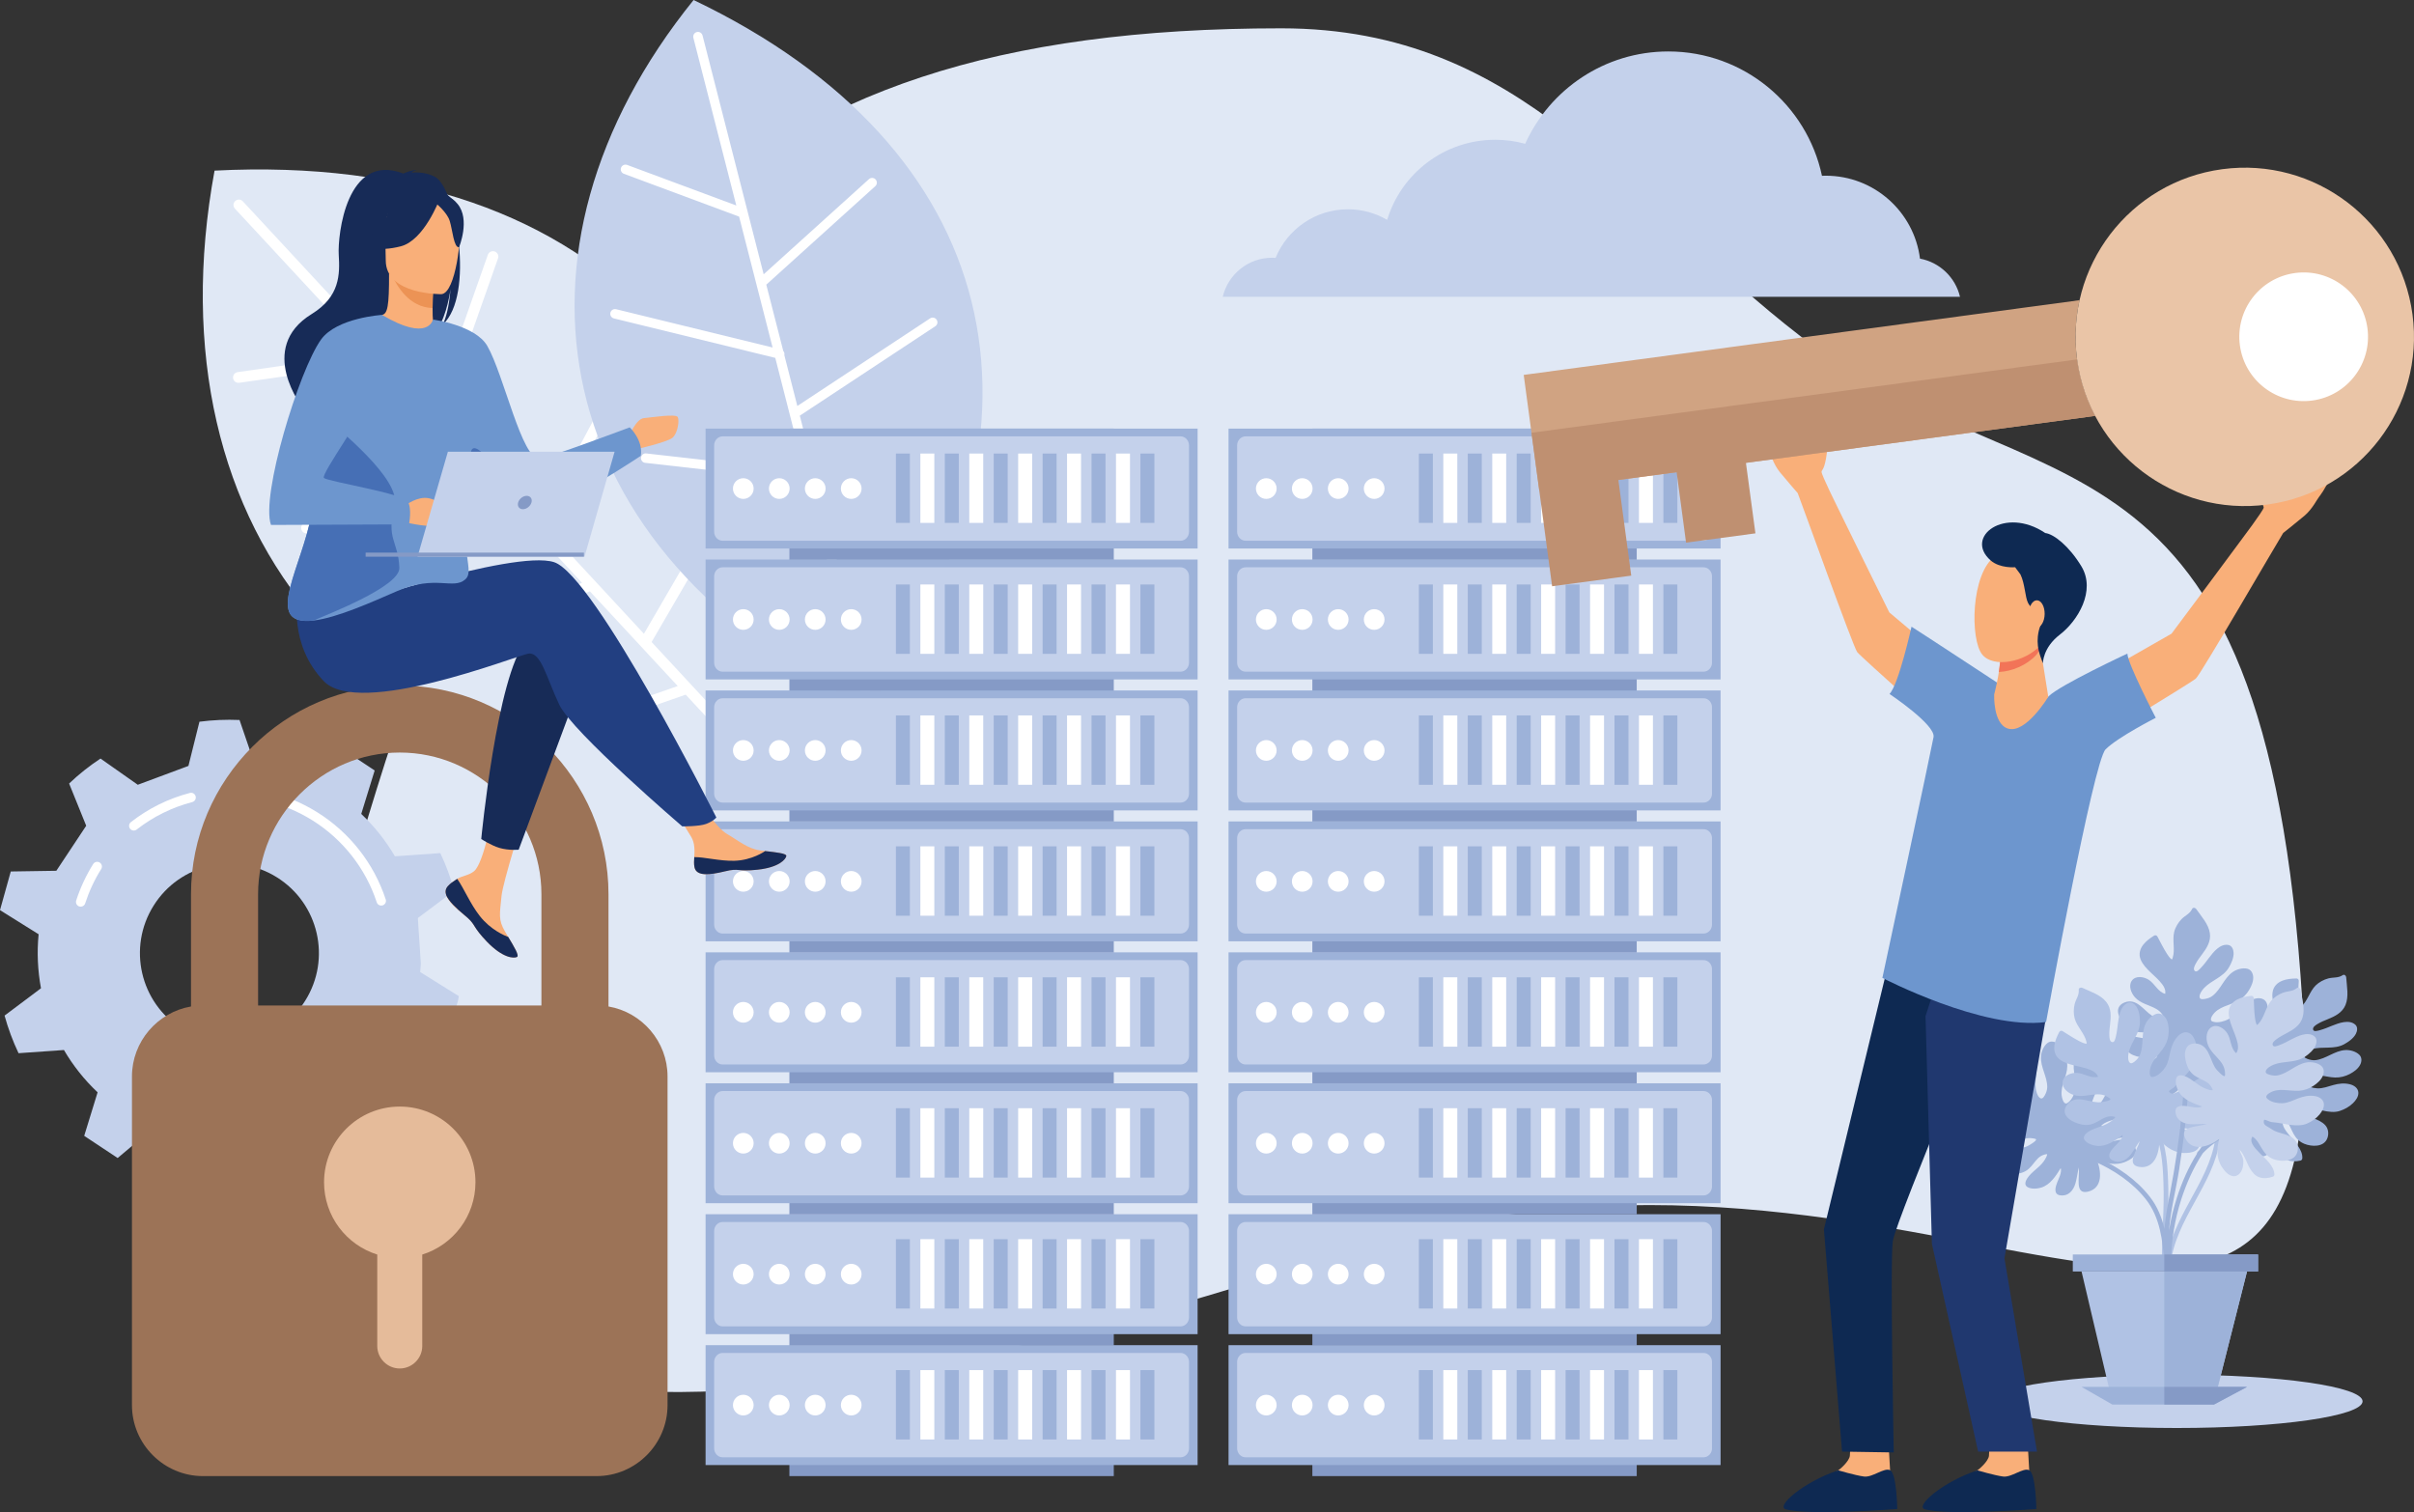 <?xml version="1.0" encoding="UTF-8"?><svg id="a" xmlns="http://www.w3.org/2000/svg" viewBox="0 0 2241.27 1404.02"><rect x="0" y="0" width="2241.27" height="1404.02" fill="#333333" stroke="none"/><path d="M1189.56,26.29c225.33,0,320.28,161.25,482.97,286.6,215.35,165.9,430.66,57.9,465.13,618.44,30.71,498.86-352.21,53.98-892.08,232.71-539.87,178.7-1089.72,250.66-926.55-327.54C482.15,258.31,665.93,26.29,1189.56,26.29Z" style="fill:#e0e8f5; fill-rule:evenodd;"/><path d="M199.2,158.43c-61.68,335.33,141.06,590.05,521.18,569.52C761.54,361.57,559.62,139.86,199.2,158.43Z" style="fill:#e0e8f5; fill-rule:evenodd;"/><path d="M218.13,193.72c-1.9-2.03-1.78-5.19,.26-7.06,2.04-1.89,5.2-1.77,7.06,.26l177.56,191.43,49.94-141.79c.92-2.59,3.8-3.96,6.38-3.05,2.62,.92,4,3.78,3.06,6.39l-51.7,146.75,49.34,53.17c1.44,.53,2.64,1.73,3.08,3.34l37.81,40.76,79.3-148.63c1.28-2.43,4.32-3.36,6.76-2.05,2.44,1.29,3.36,4.34,2.04,6.78l-80.91,151.66,44.33,47.78c.12,.16,.28,.32,.44,.48l44.97,48.53,62.52-107.56c1.38-2.39,4.46-3.2,6.84-1.81,2.38,1.39,3.18,4.46,1.82,6.84l-64.06,110.19,119.08,128.4c1.88,2.05,1.76,5.21-.28,7.08-2,1.86-5.18,1.74-7.04-.26l-80.11-86.36-93.07,32.5c-2.6,.93-5.44-.44-6.4-3.05-.9-2.62,.48-5.47,3.1-6.38l88.97-31.06-81.57-87.95-159.63,64.64c-2.58,1.04-5.5-.19-6.56-2.76-1.04-2.57,.2-5.49,2.8-6.52l156.09-63.24-41.93-45.2-.16-.16-42.19-45.52-170.19,44.8c-2.66,.7-5.4-.89-6.1-3.58-.72-2.66,.9-5.41,3.56-6.1l164.99-43.44-46.92-50.58-.22-.26-50.18-54.08-128.94,18.37c-2.74,.38-5.28-1.51-5.66-4.24-.4-2.74,1.5-5.27,4.24-5.67l122.1-17.39-124.64-134.39Z" style="fill:#fff; fill-rule:evenodd;"/><path d="M643.96,0c-187.76,232.6-138.1,513.65,163.37,656.78C992.27,391.72,929.45,136.44,643.96,0Z" style="fill:#c4d1eb; fill-rule:evenodd;"/><path d="M643.76,35.12c-.6-2.35,.82-4.73,3.16-5.35,2.36-.6,4.76,.83,5.36,3.18l56.74,221.74,97.75-88.35c1.8-1.63,4.6-1.49,6.2,.32,1.64,1.79,1.5,4.58-.32,6.21l-101.19,91.45,15.76,61.56c.92,1.03,1.32,2.47,1,3.88l12.06,47.21,123.26-81.35c2.02-1.33,4.74-.77,6.08,1.26,1.32,2.01,.8,4.73-1.26,6.06l-125.78,83.02,14.16,55.36c.08,.18,.12,.36,.16,.55l14.36,56.2,93.15-56.73c2.08-1.26,4.78-.6,6.04,1.47,1.24,2.07,.6,4.75-1.48,6.03l-95.43,58.12,38.05,148.74c.6,2.34-.82,4.75-3.16,5.35-2.36,.59-4.76-.84-5.34-3.17l-25.59-100.02-85.33-13.88c-2.38-.4-4.02-2.63-3.62-5.04,.38-2.38,2.64-3.99,5.02-3.62l81.53,13.27-26.05-101.87-150.05-16.96c-2.4-.28-4.12-2.45-3.86-4.85,.26-2.43,2.44-4.16,4.86-3.88l146.73,16.56-13.4-52.36-.06-.21-13.46-52.72-149.85-36.65c-2.36-.57-3.8-2.94-3.24-5.31,.6-2.34,2.96-3.8,5.32-3.22l145.29,35.54-15-58.6-.08-.28-16.02-62.64-107.01-39.79c-2.28-.84-3.44-3.36-2.6-5.63,.84-2.27,3.38-3.42,5.64-2.59l101.35,37.67-39.85-155.68Z" style="fill:#fff; fill-rule:evenodd;"/><path d="M283.43,929.09c-24.35,38.89-75.6,50.68-114.5,26.35-38.89-24.35-50.7-75.6-26.33-114.5,24.33-38.89,75.58-50.68,114.48-26.33,38.89,24.33,50.7,75.58,26.35,114.48h0Zm107.77-79.1h0Zm-327.04-122.48h0Zm-35.23,196.9h0Zm222.15,134.48c16.32-3.6,32.19-9.46,47.03-17.53l34.59,24.33,29.17-23.17-15.89-39.21,6.24-7.44,21.49-34.37,42.33-.64,9.08-31.35,.22-1.14,.68-3.4-35.89-22.41,.58-7.88-2.76-42.27,3.24-2.42,30.59-22.95c-3.32-11.96-7.66-23.63-12.98-34.91l-42.17,2.96c-8.36-14.33-18.85-27.59-31.23-39.33l12.46-40.36-31.07-20.6-32.37,27.18c-15.66-6.9-31.95-11.36-48.37-13.46l-13.66-39.99c-12.46-.54-24.93,0-37.23,1.61l-10.22,41.04-47.02,17.5-34.61-24.34c-10.26,6.78-20.05,14.52-29.15,23.18l15.87,39.21-27.73,41.81-42.31,.66L0,845.07l35.85,22.41c-1.64,16.8-.86,33.69,2.2,50.14l-9.08,6.84-24.73,18.55c3.28,11.94,7.64,23.63,12.98,34.91l42.15-2.96c8.34,14.28,18.79,27.55,31.25,39.29l-12.44,40.41,31.05,20.59,32.35-27.19c15.62,6.88,31.93,11.32,48.35,13.48l13.7,39.99c12.46,.54,24.89-.02,37.19-1.62l10.24-41.01Z" style="fill:#c4d1eb; fill-rule:evenodd;"/><path d="M357.67,838.82c-.5,.8-1.34,1.48-2.32,1.8-2.32,.78-4.8-.48-5.54-2.76-10.34-31.49-31.55-58.5-59.68-76.1-13.46-8.44-28.07-14.52-43.41-18.05-2.36-.54-3.82-2.92-3.28-5.26,.56-2.36,2.9-3.82,5.24-3.28,16.31,3.76,31.81,10.22,46.09,19.19,29.87,18.69,52.38,47.36,63.34,80.75,.44,1.28,.24,2.64-.44,3.72Z" style="fill:#fff; fill-rule:evenodd;"/><path d="M181.12,742.81c-.58,.9-1.5,1.62-2.62,1.94-18.89,4.94-36.25,13.52-51.58,25.49-1.88,1.5-4.66,1.16-6.12-.72-1.5-1.92-1.18-4.66,.72-6.16,16.29-12.72,34.71-21.85,54.78-27.09,2.32-.62,4.72,.76,5.34,3.14,.32,1.22,.1,2.4-.52,3.4Z" style="fill:#fff; fill-rule:evenodd;"/><path d="M78.64,839.83c-1.02,1.64-3.12,2.44-5.06,1.84-2.3-.76-3.56-3.22-2.84-5.52,3.82-11.84,9.12-23.23,15.78-33.89,1.3-2.04,4-2.64,6.04-1.38,2.06,1.3,2.7,3.98,1.4,6.06-6.3,10-11.26,20.73-14.88,31.89-.1,.36-.26,.68-.44,1Z" style="fill:#fff; fill-rule:evenodd;"/><rect x="1218.46" y="762.72" width="301.16" height="121.56" style="fill:#859ac6;"/><rect x="1140.64" y="762.72" width="456.82" height="111.31" style="fill:#9db2d9;"/><path d="M1156.45,769.92h425.21c4.32,0,7.84,3.76,7.84,8.34v80.21c0,4.6-3.52,8.36-7.84,8.36h-425.21c-4.32,0-7.84-3.76-7.84-8.36v-80.21c0-4.58,3.52-8.34,7.84-8.34Z" style="fill:#c4d1eb; fill-rule:evenodd;"/><path d="M1175.65,808.76c5.32,0,9.64,4.3,9.64,9.62s-4.32,9.6-9.64,9.6-9.6-4.3-9.6-9.6,4.32-9.62,9.6-9.62h0Zm100.19,0c5.32,0,9.62,4.3,9.62,9.62s-4.3,9.6-9.62,9.6-9.6-4.3-9.6-9.6,4.3-9.62,9.6-9.62h0Zm-33.41,0c5.34,0,9.64,4.3,9.64,9.62s-4.3,9.6-9.64,9.6-9.56-4.3-9.56-9.6,4.28-9.62,9.56-9.62h0Zm-33.37,0c5.32,0,9.6,4.3,9.6,9.62s-4.28,9.6-9.6,9.6-9.6-4.3-9.6-9.6,4.28-9.62,9.6-9.62Z" style="fill:#fff; fill-rule:evenodd;"/><rect x="1317.36" y="785.85" width="12.98" height="64.42" style="fill:#9db2d9;"/><rect x="1340.04" y="785.85" width="12.98" height="64.42" style="fill:#fff;"/><rect x="1362.77" y="785.85" width="12.96" height="64.42" style="fill:#9db2d9;"/><rect x="1385.48" y="785.85" width="12.94" height="64.42" style="fill:#fff;"/><rect x="1408.17" y="785.85" width="12.98" height="64.42" style="fill:#9db2d9;"/><rect x="1430.87" y="785.85" width="12.98" height="64.42" style="fill:#fff;"/><rect x="1453.58" y="785.85" width="12.96" height="64.42" style="fill:#9db2d9;"/><rect x="1476.29" y="785.85" width="12.96" height="64.42" style="fill:#fff;"/><rect x="1498.95" y="785.85" width="13" height="64.42" style="fill:#9db2d9;"/><rect x="1521.68" y="785.85" width="12.98" height="64.42" style="fill:#fff;"/><rect x="1544.37" y="785.85" width="12.96" height="64.42" style="fill:#9db2d9;"/><rect x="1218.46" y="641.12" width="301.16" height="121.6" style="fill:#859ac6;"/><rect x="1140.64" y="641.12" width="456.82" height="111.36" style="fill:#9db2d9;"/><path d="M1156.45,648.34h425.21c4.32,0,7.84,3.75,7.84,8.35v80.22c0,4.6-3.52,8.32-7.84,8.32h-425.21c-4.32,0-7.84-3.72-7.84-8.32v-80.22c0-4.6,3.52-8.35,7.84-8.35Z" style="fill:#c4d1eb; fill-rule:evenodd;"/><path d="M1175.65,687.18c5.32,0,9.64,4.32,9.64,9.61s-4.32,9.61-9.64,9.61-9.6-4.3-9.6-9.61,4.32-9.61,9.6-9.61h0Zm100.19,0c5.32,0,9.62,4.32,9.62,9.61s-4.3,9.61-9.62,9.61-9.6-4.3-9.6-9.61,4.3-9.61,9.6-9.61h0Zm-33.41,0c5.34,0,9.64,4.32,9.64,9.61s-4.3,9.61-9.64,9.61-9.56-4.3-9.56-9.61,4.28-9.61,9.56-9.61h0Zm-33.37,0c5.32,0,9.6,4.32,9.6,9.61s-4.28,9.61-9.6,9.61-9.6-4.3-9.6-9.61,4.28-9.61,9.6-9.61Z" style="fill:#fff; fill-rule:evenodd;"/><rect x="1317.36" y="664.28" width="12.98" height="64.41" style="fill:#9db2d9;"/><rect x="1340.04" y="664.28" width="12.98" height="64.41" style="fill:#fff;"/><rect x="1362.77" y="664.28" width="12.96" height="64.41" style="fill:#9db2d9;"/><rect x="1385.48" y="664.28" width="12.94" height="64.41" style="fill:#fff;"/><rect x="1408.17" y="664.28" width="12.98" height="64.41" style="fill:#9db2d9;"/><rect x="1430.87" y="664.28" width="12.98" height="64.41" style="fill:#fff;"/><rect x="1453.58" y="664.28" width="12.96" height="64.41" style="fill:#9db2d9;"/><rect x="1476.29" y="664.28" width="12.96" height="64.41" style="fill:#fff;"/><rect x="1498.95" y="664.28" width="13" height="64.41" style="fill:#9db2d9;"/><rect x="1521.68" y="664.28" width="12.98" height="64.41" style="fill:#fff;"/><rect x="1544.37" y="664.28" width="12.96" height="64.41" style="fill:#9db2d9;"/><rect x="1218.46" y="519.54" width="301.16" height="121.58" style="fill:#859ac6;"/><rect x="1140.64" y="519.54" width="456.82" height="111.33" style="fill:#9db2d9;"/><path d="M1156.45,526.75h425.21c4.32,0,7.84,3.78,7.84,8.37v80.2c0,4.59-3.52,8.35-7.84,8.35h-425.21c-4.32,0-7.84-3.76-7.84-8.35v-80.2c0-4.59,3.52-8.37,7.84-8.37Z" style="fill:#c4d1eb; fill-rule:evenodd;"/><path d="M1175.65,565.61c5.32,0,9.64,4.29,9.64,9.61s-4.32,9.6-9.64,9.6-9.6-4.29-9.6-9.6,4.32-9.61,9.6-9.61h0Zm100.19,0c5.32,0,9.62,4.29,9.62,9.61s-4.3,9.6-9.62,9.6-9.6-4.29-9.6-9.6,4.3-9.61,9.6-9.61h0Zm-33.41,0c5.34,0,9.64,4.29,9.64,9.61s-4.3,9.6-9.64,9.6-9.56-4.29-9.56-9.6,4.28-9.61,9.56-9.61h0Zm-33.37,0c5.32,0,9.6,4.29,9.6,9.61s-4.28,9.6-9.6,9.6-9.6-4.29-9.6-9.6,4.28-9.61,9.6-9.61Z" style="fill:#fff; fill-rule:evenodd;"/><rect x="1317.36" y="542.7" width="12.98" height="64.41" style="fill:#9db2d9;"/><rect x="1340.04" y="542.7" width="12.98" height="64.41" style="fill:#fff;"/><rect x="1362.77" y="542.7" width="12.96" height="64.41" style="fill:#9db2d9;"/><rect x="1385.48" y="542.7" width="12.94" height="64.41" style="fill:#fff;"/><rect x="1408.17" y="542.7" width="12.98" height="64.41" style="fill:#9db2d9;"/><rect x="1430.87" y="542.7" width="12.98" height="64.41" style="fill:#fff;"/><rect x="1453.58" y="542.7" width="12.96" height="64.41" style="fill:#9db2d9;"/><rect x="1476.29" y="542.7" width="12.96" height="64.41" style="fill:#fff;"/><rect x="1498.95" y="542.7" width="13" height="64.41" style="fill:#9db2d9;"/><rect x="1521.68" y="542.7" width="12.98" height="64.41" style="fill:#fff;"/><rect x="1544.37" y="542.7" width="12.96" height="64.41" style="fill:#9db2d9;"/><rect x="1218.46" y="397.98" width="301.16" height="121.57" style="fill:#859ac6;"/><rect x="1140.64" y="397.98" width="456.82" height="111.33" style="fill:#9db2d9;"/><path d="M1156.45,405.18h425.21c4.32,0,7.84,3.76,7.84,8.37v80.19c0,4.6-3.52,8.36-7.84,8.36h-425.21c-4.32,0-7.84-3.76-7.84-8.36v-80.19c0-4.61,3.52-8.37,7.84-8.37Z" style="fill:#c4d1eb; fill-rule:evenodd;"/><path d="M1175.65,444.03c5.32,0,9.64,4.3,9.64,9.61s-4.32,9.61-9.64,9.61-9.6-4.3-9.6-9.61,4.32-9.61,9.6-9.61h0Zm100.19,0c5.32,0,9.62,4.3,9.62,9.61s-4.3,9.61-9.62,9.61-9.6-4.3-9.6-9.61,4.3-9.61,9.6-9.61h0Zm-33.41,0c5.34,0,9.64,4.3,9.64,9.61s-4.3,9.61-9.64,9.61-9.56-4.3-9.56-9.61,4.28-9.61,9.56-9.61h0Zm-33.37,0c5.32,0,9.6,4.3,9.6,9.61s-4.28,9.61-9.6,9.61-9.6-4.3-9.6-9.61,4.28-9.61,9.6-9.61Z" style="fill:#fff; fill-rule:evenodd;"/><rect x="1317.36" y="421.13" width="12.98" height="64.39" style="fill:#9db2d9;"/><rect x="1340.04" y="421.13" width="12.98" height="64.39" style="fill:#fff;"/><rect x="1362.77" y="421.13" width="12.96" height="64.39" style="fill:#9db2d9;"/><rect x="1385.48" y="421.13" width="12.94" height="64.39" style="fill:#fff;"/><rect x="1408.17" y="421.13" width="12.98" height="64.39" style="fill:#9db2d9;"/><rect x="1430.87" y="421.13" width="12.98" height="64.39" style="fill:#fff;"/><rect x="1453.58" y="421.13" width="12.96" height="64.39" style="fill:#9db2d9;"/><rect x="1476.29" y="421.13" width="12.96" height="64.39" style="fill:#fff;"/><rect x="1498.95" y="421.13" width="13" height="64.39" style="fill:#9db2d9;"/><rect x="1521.68" y="421.13" width="12.98" height="64.39" style="fill:#fff;"/><rect x="1544.37" y="421.13" width="12.96" height="64.39" style="fill:#9db2d9;"/><rect x="1218.46" y="1249.03" width="301.16" height="121.56" style="fill:#859ac6;"/><rect x="1140.64" y="1249.03" width="456.82" height="111.31" style="fill:#9db2d9;"/><path d="M1156.45,1256.24h425.21c4.32,0,7.84,3.76,7.84,8.34v80.21c0,4.6-3.52,8.34-7.84,8.34h-425.21c-4.32,0-7.84-3.74-7.84-8.34v-80.21c0-4.58,3.52-8.34,7.84-8.34Z" style="fill:#c4d1eb; fill-rule:evenodd;"/><path d="M1175.65,1295.07c5.32,0,9.64,4.3,9.64,9.6s-4.32,9.62-9.64,9.62-9.6-4.3-9.6-9.62,4.32-9.6,9.6-9.6h0Zm100.19,0c5.32,0,9.62,4.3,9.62,9.6s-4.3,9.62-9.62,9.62-9.6-4.3-9.6-9.62,4.3-9.6,9.6-9.6h0Zm-33.41,0c5.34,0,9.64,4.3,9.64,9.6s-4.3,9.62-9.64,9.62-9.56-4.3-9.56-9.62,4.28-9.6,9.56-9.6h0Zm-33.37,0c5.32,0,9.6,4.3,9.6,9.6s-4.28,9.62-9.6,9.62-9.6-4.3-9.6-9.62,4.28-9.6,9.6-9.6Z" style="fill:#fff; fill-rule:evenodd;"/><rect x="1317.36" y="1272.18" width="12.98" height="64.4" style="fill:#9db2d9;"/><rect x="1340.04" y="1272.18" width="12.98" height="64.4" style="fill:#fff;"/><rect x="1362.77" y="1272.18" width="12.96" height="64.4" style="fill:#9db2d9;"/><rect x="1385.48" y="1272.18" width="12.94" height="64.4" style="fill:#fff;"/><rect x="1408.17" y="1272.18" width="12.98" height="64.4" style="fill:#9db2d9;"/><rect x="1430.87" y="1272.18" width="12.98" height="64.4" style="fill:#fff;"/><rect x="1453.58" y="1272.18" width="12.96" height="64.4" style="fill:#9db2d9;"/><rect x="1476.29" y="1272.18" width="12.96" height="64.4" style="fill:#fff;"/><rect x="1498.95" y="1272.18" width="13" height="64.4" style="fill:#9db2d9;"/><rect x="1521.68" y="1272.18" width="12.98" height="64.4" style="fill:#fff;"/><rect x="1544.37" y="1272.18" width="12.96" height="64.4" style="fill:#9db2d9;"/><rect x="1218.46" y="1127.44" width="301.16" height="121.6" style="fill:#859ac6;"/><rect x="1140.64" y="1127.44" width="456.82" height="111.36" style="fill:#9db2d9;"/><path d="M1156.45,1134.66h425.21c4.32,0,7.84,3.74,7.84,8.34v80.23c0,4.56-3.52,8.32-7.84,8.32h-425.21c-4.32,0-7.84-3.76-7.84-8.32v-80.23c0-4.6,3.52-8.34,7.84-8.34Z" style="fill:#c4d1eb; fill-rule:evenodd;"/><path d="M1175.65,1173.49c5.32,0,9.64,4.3,9.64,9.6s-4.32,9.62-9.64,9.62-9.6-4.3-9.6-9.62,4.32-9.6,9.6-9.6h0Zm100.19,0c5.32,0,9.62,4.3,9.62,9.6s-4.3,9.62-9.62,9.62-9.6-4.3-9.6-9.62,4.3-9.6,9.6-9.6h0Zm-33.41,0c5.34,0,9.64,4.3,9.64,9.6s-4.3,9.62-9.64,9.62-9.56-4.3-9.56-9.62,4.28-9.6,9.56-9.6h0Zm-33.37,0c5.32,0,9.6,4.3,9.6,9.6s-4.28,9.62-9.6,9.62-9.6-4.3-9.6-9.62,4.28-9.6,9.6-9.6Z" style="fill:#fff; fill-rule:evenodd;"/><rect x="1317.36" y="1150.6" width="12.98" height="64.4" style="fill:#9db2d9;"/><rect x="1340.04" y="1150.6" width="12.98" height="64.4" style="fill:#fff;"/><rect x="1362.77" y="1150.6" width="12.96" height="64.4" style="fill:#9db2d9;"/><rect x="1385.48" y="1150.6" width="12.94" height="64.4" style="fill:#fff;"/><rect x="1408.17" y="1150.6" width="12.98" height="64.4" style="fill:#9db2d9;"/><rect x="1430.87" y="1150.6" width="12.98" height="64.4" style="fill:#fff;"/><rect x="1453.58" y="1150.6" width="12.96" height="64.4" style="fill:#9db2d9;"/><rect x="1476.29" y="1150.6" width="12.96" height="64.4" style="fill:#fff;"/><rect x="1498.95" y="1150.6" width="13" height="64.4" style="fill:#9db2d9;"/><rect x="1521.68" y="1150.6" width="12.98" height="64.4" style="fill:#fff;"/><rect x="1544.37" y="1150.6" width="12.96" height="64.4" style="fill:#9db2d9;"/><rect x="1218.46" y="1005.86" width="301.16" height="121.58" style="fill:#859ac6;"/><rect x="1140.64" y="1005.86" width="456.82" height="111.34" style="fill:#9db2d9;"/><path d="M1156.45,1013.08h425.21c4.32,0,7.84,3.74,7.84,8.32v80.22c0,4.6-3.52,8.36-7.84,8.36h-425.21c-4.32,0-7.84-3.76-7.84-8.36v-80.22c0-4.58,3.52-8.32,7.84-8.32Z" style="fill:#c4d1eb; fill-rule:evenodd;"/><path d="M1175.65,1051.93c5.32,0,9.64,4.28,9.64,9.6s-4.32,9.6-9.64,9.6-9.6-4.28-9.6-9.6,4.32-9.6,9.6-9.6h0Zm100.19,0c5.32,0,9.62,4.28,9.62,9.6s-4.3,9.6-9.62,9.6-9.6-4.28-9.6-9.6,4.3-9.6,9.6-9.6h0Zm-33.41,0c5.34,0,9.64,4.28,9.64,9.6s-4.3,9.6-9.64,9.6-9.56-4.28-9.56-9.6,4.28-9.6,9.56-9.6h0Zm-33.37,0c5.32,0,9.6,4.28,9.6,9.6s-4.28,9.6-9.6,9.6-9.6-4.28-9.6-9.6,4.28-9.6,9.6-9.6Z" style="fill:#fff; fill-rule:evenodd;"/><rect x="1317.36" y="1029.01" width="12.98" height="64.42" style="fill:#9db2d9;"/><rect x="1340.04" y="1029.01" width="12.98" height="64.42" style="fill:#fff;"/><rect x="1362.77" y="1029.01" width="12.96" height="64.42" style="fill:#9db2d9;"/><rect x="1385.48" y="1029.01" width="12.94" height="64.42" style="fill:#fff;"/><rect x="1408.17" y="1029.01" width="12.98" height="64.42" style="fill:#9db2d9;"/><rect x="1430.87" y="1029.01" width="12.98" height="64.42" style="fill:#fff;"/><rect x="1453.58" y="1029.01" width="12.96" height="64.42" style="fill:#9db2d9;"/><rect x="1476.29" y="1029.01" width="12.96" height="64.42" style="fill:#fff;"/><rect x="1498.95" y="1029.01" width="13" height="64.42" style="fill:#9db2d9;"/><rect x="1521.68" y="1029.01" width="12.98" height="64.42" style="fill:#fff;"/><rect x="1544.37" y="1029.01" width="12.96" height="64.42" style="fill:#9db2d9;"/><rect x="1218.46" y="884.28" width="301.16" height="121.58" style="fill:#859ac6;"/><rect x="1140.64" y="884.28" width="456.82" height="111.34" style="fill:#9db2d9;"/><path d="M1156.45,891.48h425.21c4.32,0,7.84,3.76,7.84,8.36v80.2c0,4.6-3.52,8.36-7.84,8.36h-425.21c-4.32,0-7.84-3.76-7.84-8.36v-80.2c0-4.6,3.52-8.36,7.84-8.36Z" style="fill:#c4d1eb; fill-rule:evenodd;"/><path d="M1175.65,930.33c5.32,0,9.64,4.32,9.64,9.62s-4.32,9.62-9.64,9.62-9.6-4.32-9.6-9.62,4.32-9.62,9.6-9.62h0Zm100.19,0c5.32,0,9.62,4.32,9.62,9.62s-4.3,9.62-9.62,9.62-9.6-4.32-9.6-9.62,4.3-9.62,9.6-9.62h0Zm-33.41,0c5.34,0,9.64,4.32,9.64,9.62s-4.3,9.62-9.64,9.62-9.56-4.32-9.56-9.62,4.28-9.62,9.56-9.62h0Zm-33.37,0c5.32,0,9.6,4.32,9.6,9.62s-4.28,9.62-9.6,9.62-9.6-4.32-9.6-9.62,4.28-9.62,9.6-9.62Z" style="fill:#fff; fill-rule:evenodd;"/><rect x="1317.36" y="907.45" width="12.98" height="64.42" style="fill:#9db2d9;"/><rect x="1340.04" y="907.45" width="12.98" height="64.42" style="fill:#fff;"/><rect x="1362.77" y="907.45" width="12.96" height="64.42" style="fill:#9db2d9;"/><rect x="1385.48" y="907.45" width="12.94" height="64.42" style="fill:#fff;"/><rect x="1408.17" y="907.45" width="12.98" height="64.42" style="fill:#9db2d9;"/><rect x="1430.87" y="907.45" width="12.98" height="64.42" style="fill:#fff;"/><rect x="1453.58" y="907.45" width="12.96" height="64.42" style="fill:#9db2d9;"/><rect x="1476.29" y="907.45" width="12.96" height="64.42" style="fill:#fff;"/><rect x="1498.95" y="907.45" width="13" height="64.42" style="fill:#9db2d9;"/><rect x="1521.68" y="907.45" width="12.98" height="64.42" style="fill:#fff;"/><rect x="1544.37" y="907.45" width="12.96" height="64.42" style="fill:#9db2d9;"/><rect x="732.91" y="762.72" width="301.18" height="121.56" style="fill:#859ac6;"/><rect x="655.09" y="762.72" width="456.82" height="111.31" style="fill:#9db2d9;"/><path d="M670.89,769.92h425.23c4.3,0,7.82,3.76,7.82,8.34v80.21c0,4.6-3.52,8.36-7.82,8.36h-425.23c-4.3,0-7.84-3.76-7.84-8.36v-80.21c0-4.58,3.54-8.34,7.84-8.34Z" style="fill:#c4d1eb; fill-rule:evenodd;"/><path d="M690.12,808.76c5.3,0,9.6,4.3,9.6,9.62s-4.3,9.6-9.6,9.6-9.62-4.3-9.62-9.6,4.3-9.62,9.62-9.62h0Zm100.21,0c5.3,0,9.6,4.3,9.6,9.62s-4.3,9.6-9.6,9.6-9.62-4.3-9.62-9.6,4.3-9.62,9.62-9.62h0Zm-33.41,0c5.3,0,9.6,4.3,9.6,9.62s-4.3,9.6-9.6,9.6-9.62-4.3-9.62-9.6,4.3-9.62,9.62-9.62h0Zm-33.41,0c5.3,0,9.62,4.3,9.62,9.62s-4.32,9.6-9.62,9.6-9.6-4.3-9.6-9.6,4.3-9.62,9.6-9.62Z" style="fill:#fff; fill-rule:evenodd;"/><rect x="831.8" y="785.85" width="12.98" height="64.42" style="fill:#9db2d9;"/><rect x="854.51" y="785.85" width="12.96" height="64.42" style="fill:#fff;"/><rect x="877.2" y="785.85" width="12.98" height="64.42" style="fill:#9db2d9;"/><rect x="899.92" y="785.85" width="12.96" height="64.42" style="fill:#fff;"/><rect x="922.61" y="785.85" width="12.96" height="64.42" style="fill:#9db2d9;"/><rect x="945.32" y="785.85" width="12.98" height="64.42" style="fill:#fff;"/><rect x="968.03" y="785.85" width="12.96" height="64.42" style="fill:#9db2d9;"/><rect x="990.71" y="785.85" width="12.98" height="64.42" style="fill:#fff;"/><rect x="1013.44" y="785.85" width="12.96" height="64.42" style="fill:#9db2d9;"/><rect x="1036.13" y="785.85" width="13" height="64.42" style="fill:#fff;"/><rect x="1058.83" y="785.85" width="12.98" height="64.42" style="fill:#9db2d9;"/><rect x="732.91" y="641.12" width="301.18" height="121.6" style="fill:#859ac6;"/><rect x="655.09" y="641.12" width="456.82" height="111.36" style="fill:#9db2d9;"/><path d="M670.89,648.34h425.23c4.3,0,7.82,3.75,7.82,8.35v80.22c0,4.6-3.52,8.32-7.82,8.32h-425.23c-4.3,0-7.84-3.72-7.84-8.32v-80.22c0-4.6,3.54-8.35,7.84-8.35Z" style="fill:#c4d1eb; fill-rule:evenodd;"/><path d="M690.12,687.18c5.3,0,9.6,4.32,9.6,9.61s-4.3,9.61-9.6,9.61-9.62-4.3-9.62-9.61,4.3-9.61,9.62-9.61h0Zm100.21,0c5.3,0,9.6,4.32,9.6,9.61s-4.3,9.61-9.6,9.61-9.62-4.3-9.62-9.61,4.3-9.61,9.62-9.61h0Zm-33.41,0c5.3,0,9.6,4.32,9.6,9.61s-4.3,9.61-9.6,9.61-9.62-4.3-9.62-9.61,4.3-9.61,9.62-9.61h0Zm-33.41,0c5.3,0,9.62,4.32,9.62,9.61s-4.32,9.61-9.62,9.61-9.6-4.3-9.6-9.61,4.3-9.61,9.6-9.61Z" style="fill:#fff; fill-rule:evenodd;"/><rect x="831.8" y="664.28" width="12.98" height="64.41" style="fill:#9db2d9;"/><rect x="854.51" y="664.28" width="12.96" height="64.41" style="fill:#fff;"/><rect x="877.2" y="664.28" width="12.98" height="64.41" style="fill:#9db2d9;"/><rect x="899.92" y="664.28" width="12.96" height="64.41" style="fill:#fff;"/><rect x="922.61" y="664.28" width="12.96" height="64.41" style="fill:#9db2d9;"/><rect x="945.32" y="664.28" width="12.98" height="64.41" style="fill:#fff;"/><rect x="968.03" y="664.28" width="12.96" height="64.41" style="fill:#9db2d9;"/><rect x="990.71" y="664.28" width="12.98" height="64.41" style="fill:#fff;"/><rect x="1013.44" y="664.28" width="12.96" height="64.41" style="fill:#9db2d9;"/><rect x="1036.13" y="664.28" width="13" height="64.41" style="fill:#fff;"/><rect x="1058.83" y="664.28" width="12.98" height="64.41" style="fill:#9db2d9;"/><rect x="732.91" y="519.54" width="301.18" height="121.58" style="fill:#859ac6;"/><rect x="655.09" y="519.54" width="456.82" height="111.33" style="fill:#9db2d9;"/><path d="M670.89,526.75h425.23c4.3,0,7.82,3.78,7.82,8.37v80.2c0,4.59-3.52,8.35-7.82,8.35h-425.23c-4.3,0-7.84-3.76-7.84-8.35v-80.2c0-4.59,3.54-8.37,7.84-8.37Z" style="fill:#c4d1eb; fill-rule:evenodd;"/><path d="M690.12,565.61c5.3,0,9.6,4.29,9.6,9.61s-4.3,9.6-9.6,9.6-9.62-4.29-9.62-9.6,4.3-9.61,9.62-9.61h0Zm100.21,0c5.3,0,9.6,4.29,9.6,9.61s-4.3,9.6-9.6,9.6-9.62-4.29-9.62-9.6,4.3-9.61,9.62-9.61h0Zm-33.41,0c5.3,0,9.6,4.29,9.6,9.61s-4.3,9.6-9.6,9.6-9.62-4.29-9.62-9.6,4.3-9.61,9.62-9.61h0Zm-33.41,0c5.3,0,9.62,4.29,9.62,9.61s-4.32,9.6-9.62,9.6-9.6-4.29-9.6-9.6,4.3-9.61,9.6-9.61Z" style="fill:#fff; fill-rule:evenodd;"/><rect x="831.8" y="542.7" width="12.98" height="64.41" style="fill:#9db2d9;"/><rect x="854.51" y="542.7" width="12.96" height="64.41" style="fill:#fff;"/><rect x="877.2" y="542.7" width="12.98" height="64.41" style="fill:#9db2d9;"/><rect x="899.92" y="542.7" width="12.96" height="64.41" style="fill:#fff;"/><rect x="922.61" y="542.7" width="12.96" height="64.41" style="fill:#9db2d9;"/><rect x="945.32" y="542.7" width="12.98" height="64.41" style="fill:#fff;"/><rect x="968.03" y="542.7" width="12.96" height="64.41" style="fill:#9db2d9;"/><rect x="990.71" y="542.7" width="12.98" height="64.41" style="fill:#fff;"/><rect x="1013.44" y="542.7" width="12.96" height="64.41" style="fill:#9db2d9;"/><rect x="1036.13" y="542.7" width="13" height="64.41" style="fill:#fff;"/><rect x="1058.83" y="542.7" width="12.98" height="64.41" style="fill:#9db2d9;"/><rect x="732.91" y="397.98" width="301.18" height="121.57" style="fill:#859ac6;"/><rect x="655.09" y="397.98" width="456.82" height="111.33" style="fill:#9db2d9;"/><path d="M670.89,405.18h425.23c4.3,0,7.82,3.76,7.82,8.37v80.19c0,4.6-3.52,8.36-7.82,8.36h-425.23c-4.3,0-7.84-3.76-7.84-8.36v-80.19c0-4.61,3.54-8.37,7.84-8.37Z" style="fill:#c4d1eb; fill-rule:evenodd;"/><path d="M690.12,444.03c5.3,0,9.6,4.3,9.6,9.61s-4.3,9.61-9.6,9.61-9.62-4.3-9.62-9.61,4.3-9.61,9.62-9.61h0Zm100.21,0c5.3,0,9.6,4.3,9.6,9.61s-4.3,9.61-9.6,9.61-9.62-4.3-9.62-9.61,4.3-9.61,9.62-9.61h0Zm-33.41,0c5.3,0,9.6,4.3,9.6,9.61s-4.3,9.61-9.6,9.61-9.62-4.3-9.62-9.61,4.3-9.61,9.62-9.61h0Zm-33.41,0c5.3,0,9.62,4.3,9.62,9.61s-4.32,9.61-9.62,9.61-9.6-4.3-9.6-9.61,4.3-9.61,9.6-9.61Z" style="fill:#fff; fill-rule:evenodd;"/><rect x="831.8" y="421.13" width="12.98" height="64.39" style="fill:#9db2d9;"/><rect x="854.51" y="421.13" width="12.96" height="64.39" style="fill:#fff;"/><rect x="877.2" y="421.13" width="12.98" height="64.39" style="fill:#9db2d9;"/><rect x="899.92" y="421.13" width="12.96" height="64.39" style="fill:#fff;"/><rect x="922.61" y="421.13" width="12.96" height="64.39" style="fill:#9db2d9;"/><rect x="945.32" y="421.13" width="12.98" height="64.39" style="fill:#fff;"/><rect x="968.03" y="421.13" width="12.96" height="64.39" style="fill:#9db2d9;"/><rect x="990.71" y="421.13" width="12.98" height="64.39" style="fill:#fff;"/><rect x="1013.44" y="421.13" width="12.96" height="64.39" style="fill:#9db2d9;"/><rect x="1036.13" y="421.13" width="13" height="64.39" style="fill:#fff;"/><rect x="1058.83" y="421.13" width="12.98" height="64.39" style="fill:#9db2d9;"/><rect x="732.91" y="1249.03" width="301.18" height="121.56" style="fill:#859ac6;"/><rect x="655.09" y="1249.03" width="456.82" height="111.31" style="fill:#9db2d9;"/><path d="M670.89,1256.24h425.23c4.3,0,7.82,3.76,7.82,8.34v80.21c0,4.6-3.52,8.34-7.82,8.34h-425.23c-4.3,0-7.84-3.74-7.84-8.34v-80.21c0-4.58,3.54-8.34,7.84-8.34Z" style="fill:#c4d1eb; fill-rule:evenodd;"/><path d="M690.12,1295.07c5.3,0,9.6,4.3,9.6,9.6s-4.3,9.62-9.6,9.62-9.62-4.3-9.62-9.62,4.3-9.6,9.62-9.6h0Zm100.21,0c5.3,0,9.6,4.3,9.6,9.6s-4.3,9.62-9.6,9.62-9.62-4.3-9.62-9.62,4.3-9.6,9.62-9.6h0Zm-33.41,0c5.3,0,9.6,4.3,9.6,9.6s-4.3,9.62-9.6,9.62-9.62-4.3-9.62-9.62,4.3-9.6,9.62-9.6h0Zm-33.41,0c5.3,0,9.62,4.3,9.62,9.6s-4.32,9.62-9.62,9.62-9.6-4.3-9.6-9.62,4.3-9.6,9.6-9.6Z" style="fill:#fff; fill-rule:evenodd;"/><rect x="831.8" y="1272.18" width="12.98" height="64.4" style="fill:#9db2d9;"/><rect x="854.51" y="1272.18" width="12.96" height="64.4" style="fill:#fff;"/><rect x="877.2" y="1272.18" width="12.98" height="64.4" style="fill:#9db2d9;"/><rect x="899.92" y="1272.18" width="12.96" height="64.4" style="fill:#fff;"/><rect x="922.61" y="1272.18" width="12.96" height="64.4" style="fill:#9db2d9;"/><rect x="945.32" y="1272.18" width="12.98" height="64.4" style="fill:#fff;"/><rect x="968.03" y="1272.18" width="12.96" height="64.4" style="fill:#9db2d9;"/><rect x="990.71" y="1272.18" width="12.98" height="64.4" style="fill:#fff;"/><rect x="1013.44" y="1272.18" width="12.96" height="64.4" style="fill:#9db2d9;"/><rect x="1036.13" y="1272.18" width="13" height="64.4" style="fill:#fff;"/><rect x="1058.83" y="1272.18" width="12.98" height="64.4" style="fill:#9db2d9;"/><rect x="732.91" y="1127.44" width="301.18" height="121.6" style="fill:#859ac6;"/><rect x="655.09" y="1127.44" width="456.82" height="111.36" style="fill:#9db2d9;"/><path d="M670.89,1134.66h425.23c4.3,0,7.82,3.74,7.82,8.34v80.23c0,4.56-3.52,8.32-7.82,8.32h-425.23c-4.3,0-7.84-3.76-7.84-8.32v-80.23c0-4.6,3.54-8.34,7.84-8.34Z" style="fill:#c4d1eb; fill-rule:evenodd;"/><path d="M690.12,1173.49c5.3,0,9.6,4.3,9.6,9.6s-4.3,9.62-9.6,9.62-9.62-4.3-9.62-9.62,4.3-9.6,9.62-9.6h0Zm100.21,0c5.3,0,9.6,4.3,9.6,9.6s-4.3,9.62-9.6,9.62-9.62-4.3-9.62-9.62,4.3-9.6,9.62-9.6h0Zm-33.41,0c5.3,0,9.6,4.3,9.6,9.6s-4.3,9.62-9.6,9.62-9.62-4.3-9.62-9.62,4.3-9.6,9.62-9.6h0Zm-33.41,0c5.3,0,9.62,4.3,9.62,9.6s-4.32,9.62-9.62,9.62-9.6-4.3-9.6-9.62,4.3-9.6,9.6-9.6Z" style="fill:#fff; fill-rule:evenodd;"/><rect x="831.8" y="1150.6" width="12.98" height="64.4" style="fill:#9db2d9;"/><rect x="854.51" y="1150.6" width="12.96" height="64.4" style="fill:#fff;"/><rect x="877.2" y="1150.6" width="12.98" height="64.4" style="fill:#9db2d9;"/><rect x="899.92" y="1150.6" width="12.96" height="64.4" style="fill:#fff;"/><rect x="922.61" y="1150.6" width="12.96" height="64.4" style="fill:#9db2d9;"/><rect x="945.32" y="1150.6" width="12.98" height="64.4" style="fill:#fff;"/><rect x="968.03" y="1150.6" width="12.96" height="64.4" style="fill:#9db2d9;"/><rect x="990.71" y="1150.6" width="12.98" height="64.4" style="fill:#fff;"/><rect x="1013.44" y="1150.6" width="12.96" height="64.4" style="fill:#9db2d9;"/><rect x="1036.13" y="1150.6" width="13" height="64.4" style="fill:#fff;"/><rect x="1058.83" y="1150.6" width="12.98" height="64.4" style="fill:#9db2d9;"/><rect x="732.91" y="1005.86" width="301.18" height="121.58" style="fill:#859ac6;"/><rect x="655.09" y="1005.86" width="456.82" height="111.34" style="fill:#9db2d9;"/><path d="M670.89,1013.08h425.23c4.3,0,7.82,3.74,7.82,8.32v80.22c0,4.6-3.52,8.36-7.82,8.36h-425.23c-4.3,0-7.84-3.76-7.84-8.36v-80.22c0-4.58,3.54-8.32,7.84-8.32Z" style="fill:#c4d1eb; fill-rule:evenodd;"/><path d="M690.12,1051.93c5.3,0,9.6,4.28,9.6,9.6s-4.3,9.6-9.6,9.6-9.62-4.28-9.62-9.6,4.3-9.6,9.62-9.6h0Zm100.21,0c5.3,0,9.6,4.28,9.6,9.6s-4.3,9.6-9.6,9.6-9.62-4.28-9.62-9.6,4.3-9.6,9.62-9.6h0Zm-33.41,0c5.3,0,9.6,4.28,9.6,9.6s-4.3,9.6-9.6,9.6-9.62-4.28-9.62-9.6,4.3-9.6,9.62-9.6h0Zm-33.41,0c5.3,0,9.62,4.28,9.62,9.6s-4.32,9.6-9.62,9.6-9.6-4.28-9.6-9.6,4.3-9.6,9.6-9.6Z" style="fill:#fff; fill-rule:evenodd;"/><rect x="831.8" y="1029.01" width="12.98" height="64.42" style="fill:#9db2d9;"/><rect x="854.51" y="1029.01" width="12.96" height="64.42" style="fill:#fff;"/><rect x="877.2" y="1029.01" width="12.98" height="64.42" style="fill:#9db2d9;"/><rect x="899.92" y="1029.01" width="12.96" height="64.42" style="fill:#fff;"/><rect x="922.61" y="1029.01" width="12.96" height="64.42" style="fill:#9db2d9;"/><rect x="945.32" y="1029.01" width="12.98" height="64.42" style="fill:#fff;"/><rect x="968.03" y="1029.01" width="12.96" height="64.42" style="fill:#9db2d9;"/><rect x="990.71" y="1029.01" width="12.98" height="64.42" style="fill:#fff;"/><rect x="1013.44" y="1029.01" width="12.96" height="64.42" style="fill:#9db2d9;"/><rect x="1036.13" y="1029.01" width="13" height="64.42" style="fill:#fff;"/><rect x="1058.83" y="1029.01" width="12.98" height="64.42" style="fill:#9db2d9;"/><rect x="732.91" y="884.28" width="301.18" height="121.58" style="fill:#859ac6;"/><rect x="655.09" y="884.28" width="456.82" height="111.34" style="fill:#9db2d9;"/><path d="M670.89,891.48h425.23c4.3,0,7.82,3.76,7.82,8.36v80.2c0,4.6-3.52,8.36-7.82,8.36h-425.23c-4.3,0-7.84-3.76-7.84-8.36v-80.2c0-4.6,3.54-8.36,7.84-8.36Z" style="fill:#c4d1eb; fill-rule:evenodd;"/><path d="M690.12,930.33c5.3,0,9.6,4.32,9.6,9.62s-4.3,9.62-9.6,9.62-9.62-4.32-9.62-9.62,4.3-9.62,9.62-9.62h0Zm100.21,0c5.3,0,9.6,4.32,9.6,9.62s-4.3,9.62-9.6,9.62-9.62-4.32-9.62-9.62,4.3-9.62,9.62-9.62h0Zm-33.41,0c5.3,0,9.6,4.32,9.6,9.62s-4.3,9.62-9.6,9.62-9.62-4.32-9.62-9.62,4.3-9.62,9.62-9.62h0Zm-33.41,0c5.3,0,9.62,4.32,9.62,9.62s-4.32,9.62-9.62,9.62-9.6-4.32-9.6-9.62,4.3-9.62,9.6-9.62Z" style="fill:#fff; fill-rule:evenodd;"/><rect x="831.8" y="907.45" width="12.98" height="64.42" style="fill:#9db2d9;"/><rect x="854.51" y="907.45" width="12.96" height="64.42" style="fill:#fff;"/><rect x="877.2" y="907.45" width="12.98" height="64.42" style="fill:#9db2d9;"/><rect x="899.92" y="907.45" width="12.96" height="64.42" style="fill:#fff;"/><rect x="922.61" y="907.45" width="12.96" height="64.42" style="fill:#9db2d9;"/><rect x="945.32" y="907.45" width="12.98" height="64.42" style="fill:#fff;"/><rect x="968.03" y="907.45" width="12.96" height="64.42" style="fill:#9db2d9;"/><rect x="990.71" y="907.45" width="12.98" height="64.42" style="fill:#fff;"/><rect x="1013.44" y="907.45" width="12.96" height="64.42" style="fill:#9db2d9;"/><rect x="1036.13" y="907.45" width="13" height="64.42" style="fill:#fff;"/><rect x="1058.83" y="907.45" width="12.98" height="64.42" style="fill:#9db2d9;"/><path d="M239.62,933.6H502.68v-103.31c0-36.13-14.8-69.02-38.65-92.85-23.87-23.89-56.74-38.69-92.87-38.69s-69.02,14.8-92.87,38.69c-23.87,23.83-38.67,56.72-38.67,92.85v103.31h0Zm325.34,0v.94c31.03,5.34,54.82,32.53,54.82,64.98v305.16c0,36.27-29.67,65.92-65.92,65.92H188.44c-36.25,0-65.92-29.65-65.92-65.92v-305.16c0-32.45,23.81-59.64,54.82-64.98v-104.25c0-53.32,21.81-101.79,56.94-136.89,35.09-35.12,83.55-56.91,136.88-56.91s101.77,21.79,136.88,56.91c35.11,35.1,56.92,83.58,56.92,136.89v103.31Z" style="fill:#9c7357; fill-rule:evenodd;"/><path d="M371.16,1027.48c38.81,0,70.28,31.49,70.28,70.28,0,31.53-20.79,58.22-49.4,67.12v84.91c0,11.48-9.4,20.89-20.89,20.89h0c-11.48,0-20.89-9.4-20.89-20.89v-84.91c-28.61-8.9-49.4-35.59-49.4-67.12,0-38.79,31.47-70.28,70.28-70.28Z" style="fill:#e5bb9a; fill-rule:evenodd;"/><path d="M1819.77,275.6h-684.52c4.9-20.81,23.59-36.29,45.87-36.29,1.06,0,2.14,.06,3.2,.14,10.8-26.46,36.81-45.12,67.18-45.12,13.28,0,25.71,3.58,36.41,9.81,13.04-43.04,53.04-74.36,100.35-74.36,9.6,0,18.93,1.3,27.79,3.74,22.89-50.56,73.78-85.74,132.92-85.74,70.08,0,128.62,49.51,142.63,115.45,1.2-.04,2.34-.08,3.54-.08,44.91,0,81.97,33.57,87.47,77,18.31,3.42,32.91,17.43,37.15,35.45Z" style="fill:#c4d1eb; fill-rule:evenodd;"/><path d="M415.69,822.92c-2.2,2.54-2.48,5.38-1.38,8.38v.04c2.02,5.6,8.72,11.84,16.47,18.09,1,.8,1.9,1.52,2.66,2.18,.2,.18,.4,.36,.6,.54,.16,.14,.3,.28,.46,.4,7.24,6.68,4.52,8.2,17.51,21.75,14.82,15.42,25.03,15.71,27.95,14.3,2.44-1.2-2.54-9.36-8.08-18.59-.28-.42-.52-.86-.8-1.34-.74-1.2-1.48-2.46-2.2-3.68-6.48-11.08-4.84-16.26-3.28-32.73,1.24-13.38,20.81-74.76,20.81-74.76l-28.41-4.9s-8.52,48.88-17.97,56.42c-5.04,4-10.68,4.04-15.52,7.02-.36,.22-.68,.42-1,.66-2.76,1.8-5.58,3.68-7.8,6.22Z" style="fill:#f9af79; fill-rule:evenodd;"/><path d="M415.69,822.92c-2.2,2.54-2.48,5.38-1.38,8.38v.04c2.5,5.6,9,11.8,16.51,18.03,1,.82,1.86,1.54,2.62,2.24,.2,.18,.4,.36,.6,.54,.16,.14,.3,.28,.46,.4,7.24,6.68,4.52,8.2,17.51,21.75,14.82,15.42,25.03,15.71,27.95,14.3,2.44-1.2-2.54-9.36-8.08-18.59-2.88-1.06-16.29-6.5-26.41-19.47-8.96-11.4-14.9-26.05-20.97-34.51-.36,.22-.68,.42-1,.66-2.76,1.8-5.58,3.68-7.8,6.22Z" style="fill:#172b57; fill-rule:evenodd;"/><path d="M644.78,805.19c1.74,8.74,14.26,7.3,28.23,3.88,13.96-3.42,10.64,.62,30.53-1.56,19.89-2.18,25.91-9.6,26.51-12.58,.54-2.6-9.3-3.52-19.83-4.74-1.32-.14-2.64-.32-4-.48-11.88-1.5-20.59-9.18-31.39-15.46-10.22-5.96-25.49-30.29-25.49-30.29l-27.27,2.16s14.28,21.71,19.83,31.17c3.26,5.54,3.1,12.9,2.68,18.57-.18,3.08-.42,6.24,.2,9.34Z" style="fill:#f9af79; fill-rule:evenodd;"/><path d="M673.01,809.08c13.96-3.42,10.64,.62,30.53-1.56,19.89-2.18,25.91-9.6,26.51-12.58,.54-2.6-9.3-3.52-19.83-4.74l-.08,.2s-11.92,8.46-28.47,8.86c-13.48,.32-27.79-3.56-37.09-3.4-.18,3.08-.42,6.24,.2,9.34,1.74,8.74,14.26,7.3,28.23,3.88Z" style="fill:#172b57; fill-rule:evenodd;"/><path d="M584.14,404.8s6.5-15.91,13.64-16.56c7.14-.66,29.87-4.24,31.49-.98,1.62,3.25,0,14.94-4.86,19.17-4.88,4.22-35.07,11.02-35.07,11.02l-5.2-12.65Z" style="fill:#f9af79; fill-rule:evenodd;"/><path d="M540.33,630.87l-58.76,158.1s-9.02,.88-17.67-1.6c-7.96-2.32-17.09-8.32-17.09-8.32,0,0,14.56-151.82,41.29-183.4,26.69-31.57,52.22,35.22,52.22,35.22Z" style="fill:#172b57; fill-rule:evenodd;"/><path d="M307.98,566.9s168.79-57.09,206.44-44.92c37.67,12.13,150.67,237.07,150.67,237.07,0,0-2.52,3.36-9.5,6-6.46,2.42-22.15,2.26-22.15,2.26,0,0-102.01-87.45-114.16-112.96-12.14-25.51-17.01-49.78-29.17-47.35-12.12,2.43-156.65,59.52-189.46,25.49-32.77-33.98-24.21-78.17-24.21-78.17l31.53,12.59Z" style="fill:#223f81; fill-rule:evenodd;"/><path d="M411.11,301.35c2.7-5.55,5.74-15.44,7.2-33.07-.24,1.75-3.28,23.98-11.82,36.57-35.11,23.05-102.39,100.03-101.05,114.6,0,0-23.71-40.19-24.15-40.43,0,0-43.69-55.6,8.12-87.45,26.33-16.2,26.19-36.97,25.09-55.02-1.1-18.05,7.2-95.73,59.94-75.41,0,0,8.48-3.74,12.28-3.18,0,0-3.12,.59-4.68,2.23,6.12-.38,14.86,.08,22.17,4.23,19.33,10.98,36.65,109.57,6.9,136.93Z" style="fill:#172b57; fill-rule:evenodd;"/><path d="M404.41,305.99c.18,.08-16.97,8.97-29.83,5.45-12.1-3.3-20.03-19.01-19.87-19.05,5.12-1.03,6.6-8.07,6.5-38.38l2.32,.46,38.99,7.72s-.88,12.27-.88,23.84c-.08,9.72,.52,18.92,2.76,19.96Z" style="fill:#f9af79; fill-rule:evenodd;"/><path d="M402.53,262.19s-.88,12.27-.88,23.84c-21.85-.62-33.39-20.52-38.11-31.56l38.99,7.72Z" style="fill:#ec9355; fill-rule:evenodd;"/><path d="M359.49,250.21s-11.42-18.07-14.18-33.52c-1.96-11.02,3.68-51.94,44.77-46.04,0,0,11.92,1.17,23.17,8.75,8.9,6.03,21.77,19.05,7.4,54.74l-3.76,12.06-57.4,4.01Z" style="fill:#172b57; fill-rule:evenodd;"/><path d="M409.85,273.14s-51.66,.85-51.7-31.32c-.04-32.15-6.72-53.73,26.25-55.64,32.97-1.89,39.37,10.37,42.01,21.12,2.62,10.72-3.14,64.8-16.57,65.84Z" style="fill:#f9af79; fill-rule:evenodd;"/><path d="M407.91,185.41s-14.12,37.74-35.83,43.31c-21.73,5.57-31.09-.24-31.09-.24,0,0,16.6-13.21,20.07-36.29,0,0,36.19-24.75,46.85-6.78Z" style="fill:#172b57; fill-rule:evenodd;"/><path d="M404.41,188.47s10.56,8.43,13.12,16.62c2.6,8.2,3.76,25.05,8.66,24.48,0,0,10.66-25.63-1.3-40.15-12.7-15.38-20.49-.94-20.49-.94Z" style="fill:#172b57; fill-rule:evenodd;"/><path d="M268.34,567.8c2.78,7.73,11.32,9.72,22.79,8.37,21.85-2.55,54.26-17.2,77.62-27.34,35.63-15.45,51.82-.94,63.14-10.76,11.36-9.83-12.94-31.68,8.12-133.15,7.12-34.4-38.09-108.2-38.09-108.2,0,0-3.92,21.37-47.22-4.32-1.52-.91-18.57,24.32-34.97,55.42-18.11,34.32-35.41,75.76-30.33,97.12,9.68,40.73-29.17,100.4-21.07,122.87Z" style="fill:#6d96ce; fill-rule:evenodd;"/><path d="M401.93,296.71l26.65,109.47s3.32,5.91,8.54,14.32c12.22,19.78,34.83,53.33,49.32,56.73,7.12,1.69,22.33-4.26,39.13-12.75,31.79-16.06,69.38-41.22,69.38-41.22,2.4-14.57-10.28-26.45-10.28-26.45,0,0-76.1,28.61-83.67,29.15-16.47,1.18-33.25-78.35-48.64-104.85-11.14-19.17-50.44-24.4-50.44-24.4Z" style="fill:#6d96ce; fill-rule:evenodd;"/><path d="M268.34,567.8c2.78,7.73,11.32,9.72,22.79,8.37,15.12-6.56,80.39-31.86,79.65-49.01-1.06-25.37-12.54-26.17-4.42-57.47,6.48-25.15-53.84-71.88-63.46-82.06-18.09,34.32-18.57,35.93-13.48,57.29,9.68,40.73-29.17,100.4-21.07,122.87Z" style="fill:#466fb5; fill-rule:evenodd;"/><path d="M437.12,420.51c12.22,19.78,34.83,53.33,49.32,56.73,7.12,1.69,22.33-4.26,39.13-12.75-12.26,3.16-24.17,3.08-35.77,1.95-12.54-1.19-16.19-16.6-36.01-39.67-12.88-14.96-16.02-11.18-16.67-6.25Z" style="fill:#466fb5; fill-rule:evenodd;"/><path d="M376.64,469.09s10.92-8.52,21.29-6.49c10.3,2.03,15.36,9.11,14.96,12.35-.4,3.25-5.88,12.34-13.76,13.17-7.88,.8-30.37-4.87-30.37-4.87l7.88-14.16Z" style="fill:#f9af79; fill-rule:evenodd;"/><path d="M354.71,292.39s-42.09,2.59-56.66,22.91c-20.53,28.63-56.14,145.41-46.45,172.13l128.08-.54s3.12-14.5-1.2-21.51c-4.32-7.05-74.5-18.37-77.74-21.6-3.24-3.26,40.47-63.17,40.47-72.9s13.5-78.5,13.5-78.5Z" style="fill:#6d96ce; fill-rule:evenodd;"/><polygon points="387.64 516.91 542.69 516.91 570.62 419.44 415.83 419.44 387.64 516.91" style="fill:#c4d1eb; fill-rule:evenodd;"/><rect x="339.47" y="513.12" width="202.68" height="3.79" style="fill:#859ac6;"/><path d="M493.44,466.6c1-3.42-.98-6.21-4.42-6.21s-6.98,2.79-7.96,6.21c-.98,3.42,.98,6.21,4.42,6.21s6.98-2.79,7.96-6.21Z" style="fill:#859ac6; fill-rule:evenodd;"/><path d="M2100.02,452.67c-.92,17.07,1.88,16.56,1.68,18.7-.18,2.61-21.09,30.35-21.09,30.35,0,0-61.04,82.36-64.48,86.67l-91.19,52.04,11.4,52.91s97.77-59.26,102.37-63.27c4.6-3.94,74.62-124.76,81.11-135.2,0,0,12.2-9.61,19.69-15.94,7.44-6.26,11.86-15.57,13.68-17.67,.28-.3,6.02-7.68,10.76-18.57,4.12-9.39-3.94-2.31-3.94-2.31,0,0-10.62,16.1-11.7,15.06-.82-.83,5.44-9.25,10.1-19.6,1.2-2.69,2.34-5.29,3.38-7.76,2.8-6.32-.2-9.85-4.12-3.58-1.38,2.17-3.6,5.89-4.84,8.71-1.32,3.15-3.48,5.53-4.96,7.98-2.98,4.85-5.08,8.35-5.2,8.11-.16-.29-1.4,.32-.2-2.6,1.4-3.42,5.98-10.05,7.68-15.29,.96-2.98,3.36-8.99,3.36-8.99,0,0,1.94-9.84,1.42-10.14-2.82-1.65-6,4.75-6.82,8.93-1.84,2.38-4.16,8.87-4.16,8.87,0,0-7.58,11.99-9.24,11.02-.7-.44,3.1-8.41,5.64-16.68,2.32-7.76,3.48-15.96,2.08-16.64-2.44-1.11-5.94,7.14-5.94,7.14,0,0-2.14,5.99-3,7.9-1.02,2.33-4.54,8.81-4.54,8.81,0,0-13.3,22.29-14.8,21.16-1.48-1.1-4.12-5.59-3.76-7.23,.36-1.63,2.56-4.39,2.96-6.02,.32-1.63-.56-4.1-2.54-4.7-1.94-.51-6.7,6.85-6.7,6.85,0,0-3.8,6.04-4.08,10.96Z" style="fill:#f9af79; fill-rule:evenodd;"/><path d="M1696.22,419.95c-2.14,17-4.84,15.88-5.02,18.12-.28,2.52,15.22,33.68,15.22,33.68,0,0,45.13,91.97,47.7,96.88l80.27,67.69-20.81,49.95s-85.41-75.97-89.23-80.73c-3.78-4.77-50.78-136.25-55.28-147.66,0,0-10.22-11.7-16.43-19.31-6.18-7.52-8.84-17.43-10.28-19.9-.2-.3-4.52-8.57-7.2-20.2-2.32-9.98,4.3-1.49,4.3-1.49,0,0,7.52,17.73,8.78,16.92,.96-.66-3.68-10.13-6.36-21.16-.72-2.84-1.36-5.59-1.98-8.19-1.54-6.72,2.02-9.63,4.74-2.77,.96,2.39,2.48,6.41,3.16,9.47,.76,3.28,2.44,6.03,3.48,8.71,2.04,5.3,3.44,9.17,3.6,8.94,.22-.22,1.36,.51,.68-2.53-.76-3.58-4.06-11.02-4.8-16.48-.42-3.06-1.64-9.47-1.64-9.47,0,0-.12-9.98,.44-10.2,3.08-1.04,5.04,5.8,5.06,10.06,1.38,2.67,2.5,9.47,2.5,9.47,0,0,5.26,13.19,7.08,12.51,.78-.3-1.5-8.79-2.5-17.45-.9-8.04-.54-16.31,.98-16.7,2.58-.74,4.52,8.13,4.52,8.13,0,0,1,6.25,1.52,8.28,.58,2.44,2.84,9.53,2.84,9.53,0,0,9.06,24.21,10.76,23.4,1.64-.82,5.06-4.7,5-6.41-.04-1.65-1.76-4.77-1.8-6.4-.04-1.71,1.3-3.96,3.32-4.18,2-.22,5.34,7.98,5.34,7.98,0,0,2.66,6.62,2.02,11.47Z" style="fill:#f9af79; fill-rule:evenodd;"/><path d="M1877.11,1151.16c-.04,3.7-.26,6.8-.54,8.96,.28-2.16,.5-5.26,.54-8.96Z" style="fill:#ecebe8; fill-rule:evenodd;"/><path d="M2020.98,1276.44c-95.31,0-172.55,11.08-172.55,24.73s77.24,24.77,172.55,24.77,172.55-11.08,172.55-24.77-77.26-24.73-172.55-24.73Z" style="fill:#c4d1eb; fill-rule:evenodd;"/><path d="M1989.87,877.22c2.72-3.52,6.44-6.16,10.16-8.5,1-.6,2.46-.2,3,.84,2.88,5.38,5.56,10.92,8.88,16.07,1.08,1.7,2.64,3.94,4.02,4.94,.08,.04,.44,.24,.6,.32,.02-.04,.04-.04,.06-.12,.28-.4,.44-.8,.58-1.28,2.58-7.92-.54-16.41,1.5-24.37,1.06-4.24,3.76-8.64,6.8-11.72,3.28-3.36,7.72-4.9,9.78-9.4,.32-.68,.86-1,1.46-1.08h.44c.72,.08,1.46,.48,1.88,1.08,4.76,6.88,11.44,13.96,12.72,22.53,1.12,7.6-3,13.96-7.36,19.73-2.14,2.8-4.24,5.64-5.88,8.76-.92,1.7-2.48,4.8-.84,6.48,1.72,1.74,4.36-1.38,5.72-2.8,2.8-2.9,5.16-6.18,7.6-9.38,4-5.3,10.36-13.34,17.93-11.88,3.32,.66,4.68,4.08,4.84,7.08,.28,4.76-2.04,9.86-4.4,13.86-5.3,9.08-16.09,11.72-23.01,19.03-1.6,1.66-5.96,7.44-3.46,9.82,.86,.8,2.92,.56,3.94,.36,2.56-.36,5.32-1.3,7.36-2.9,7.8-6,10.66-16.51,18.85-22.19,3.56-2.52,9.12-4.04,13.44-3.02,3.66,.88,5.32,4.32,5.52,7.78,.16,4.22-1.74,8.56-3.88,12.04-2.44,4.08-5.8,7.48-9.92,9.82-8.24,4.7-18.71,5.3-24.21,13.92-.74,1.2-1.56,2.74-1.18,4.18,.28,1.12,1.86,1.48,2.82,1.68,4.22,.92,9.76-.64,13.48-2.6,4.52-2.4,7.76-6.74,11.2-10.34,3.64-3.84,7.72-6.94,12.8-8.5,3.7-1.12,8.26-.92,10.64,2.52,2.2,3.18,1.76,7.44,.86,11-1.2,4.64-3.72,9-6.86,12.6-3.4,3.92-8.7,6.16-13.48,7.76-4.96,1.68-10.14,2.68-15.04,4.54-1.3,.48-2.32,.82-3.72,.94-1.54,.08-3.04,0-4.54,.4-1.26,.32-.42,1.64,0,2.56,1.02,2.18,4.26,2.08,6.32,2.26,1.94,.14,3.86,.64,5.82,.66,2.24,0,4.48-.42,6.68-.76,4.36-.64,8.98-1.44,13.3-.12,4.18,1.28,7.12,5.22,7.88,9.44,1.58,8.84-8.34,14.26-15.71,15.4-4.68,.72-8.96-.32-13.1-2.68-5.12-2.88-9.12-7.04-15-7.76-.38,2.36,.46,4.24,2.54,6,2.88,2.44,6.88,3.76,10.36,5.04,6.84,2.56,16.85,4.82,20.53,11.92,.44,.86,.36,1.92-.34,2.64-3.26,3.08-7.02,5.52-11.58,5.88-3.78,.28-7.48-1.46-10.54-3.48-5.5-3.64-10.22-9.32-16.38-11.88,.84,1.56,2.24,2.62,3.98,3.98,3.1,2.38,4.66,5.7,5.52,9.42,1.3,5.68-.66,11.8-7.32,11.84-3.62,.02-7.26-1.8-10.3-3.62-3.44-2.1-6.24-5.1-8.38-8.46-2.66-4.24-4.16-9.06-4.98-14.02-5.54,10.82-17.65,22.15-29.03,12.78-9.74-8,6.3-14.12,12.62-20.45-1.24,.52-2.44,1.16-3.6,1.76-3.32,1.68-6.52,3.56-9.96,4.96-6.44,2.6-13.64,2.36-17.51-4.24-3.3-5.72,3.56-8.36,7.8-9.64,3.44-1.04,9.9-2.14,12.38-5.6-8.48,.92-17.97,1.96-25.29-2.92-3.32-2.24-7.32-6.52-7.72-10.72-.3-3.4,3.4-4.6,6.06-4.88,7.26-.72,14.3,2.46,21.59,2.24,1.72-.04,3.46-.24,5.18-.6,.62-.16,1.3-.32,1.88-.6,.22-.12,.46-.32,.62-.4-.04-.12-.08-.24-.2-.36-.64-.76-1.48-1.32-2.3-1.84-1.86-1.24-3.8-1.94-6.02-2.18-4.24-.44-8.44,.08-12.66-.66-4.74-.8-8.58-3.56-11.72-7.08-2.76-3.14-5.46-7.12-5.9-11.4-.44-4.4,2.24-7.4,6.18-8.88,11.02-4.24,17.49,7.16,25.35,12.32,2.08,1.38,4.58,2.28,6.94,3,.98,.3,3.8,1.28,4.76,.52,.54-.44-1.32-3.44-1.66-4-1.6-2.58-3.6-4.36-6.22-5.86-6.58-3.76-14.61-4.94-19.79-10.88-3.4-3.92-6.08-10.54-2.76-15.3,3.54-5.04,11.4-3.68,15.84-.74,5.6,3.68,8.4,11.18,15.12,12.98,.6-3.2-.64-6.12-2.8-8.96-3.12-4.16-7.16-7.54-10.92-11.16-3.56-3.42-7.2-7.16-9.08-11.84-1.92-4.8-.68-9.64,2.4-13.62Z" style="fill:#9db2d9; fill-rule:evenodd;"/><path d="M1823.64,1030.64c-1.06-4.32-.84-8.88-.36-13.24,.12-1.16,1.34-2.04,2.48-1.84,6.02,1.06,12.02,2.4,18.11,2.96,2,.2,4.76,.36,6.4-.08,.08-.04,.44-.2,.6-.28,0-.04,0-.08-.04-.12-.16-.46-.4-.84-.64-1.26-4.62-6.92-13.24-9.7-18.25-16.26-2.64-3.44-4.44-8.28-4.98-12.56-.6-4.68,.94-9.12-1.34-13.52-.84-1.62,.88-3.04,2.36-2.96,8.32,.5,18.01-.36,25.53,3.96,6.7,3.8,9.14,10.96,10.96,18,.88,3.4,1.82,6.76,3.24,10,.76,1.76,2.24,4.92,4.56,4.64,2.46-.24,1.62-4.24,1.36-6.2-.54-3.98-1.64-7.9-2.66-11.76-1.68-6.44-4.06-16.41,1.74-21.43,2.56-2.22,6.12-1.14,8.58,.56,3.9,2.72,6.48,7.72,8.18,12.02,3.84,9.8-.78,19.93,.68,29.89,.32,2.28,2.16,9.26,5.56,8.76,1.2-.18,2.24-1.96,2.76-2.86,1.26-2.22,2.24-4.98,2.28-7.58,.08-9.84-6.4-18.57-5.82-28.53,.26-4.38,2.46-9.68,5.98-12.44,2.94-2.3,6.68-1.52,9.5,.5,3.44,2.46,5.66,6.64,7.1,10.48,1.68,4.44,2.28,9.18,1.56,13.9-1.42,9.38-7.44,17.93-4.02,27.61,.46,1.32,1.14,2.9,2.5,3.52,1.06,.46,2.32-.56,3.06-1.18,3.38-2.74,5.58-8.06,6.3-12.22,.92-4.98-.48-10.24-1.16-15.2-.76-5.2-.7-10.32,1.24-15.29,1.4-3.6,4.36-7.06,8.58-6.8,3.84,.24,6.92,3.22,9.14,6.12,2.94,3.82,4.76,8.5,5.68,13.2,.98,5.08-.58,10.64-2.28,15.38-1.76,4.94-4.14,9.62-5.74,14.62-.42,1.32-.74,2.32-1.58,3.52-.84,1.24-1.84,2.4-2.44,3.8-.56,1.2,1.02,1.36,2,1.58,2.34,.54,4.28-2.06,5.66-3.56,1.34-1.44,2.9-2.66,4.12-4.16,1.4-1.74,2.46-3.76,3.56-5.7,2.18-3.84,4.44-7.96,8.14-10.52,3.58-2.52,8.48-2.4,12.28-.36,7.92,4.24,6.04,15.36,2.38,21.85-2.34,4.12-5.78,6.84-10.22,8.66-5.4,2.22-11.16,2.78-15.36,6.96,1.6,1.78,3.62,2.26,6.28,1.74,3.7-.76,7.2-3.08,10.36-5.02,6.24-3.82,14.25-10.28,22.09-8.78,.94,.2,1.74,.92,1.82,1.94,.42,4.46,.02,8.9-2.5,12.7-2.12,3.16-5.8,4.98-9.3,6.14-6.24,2.06-13.6,2.28-19.47,5.54,1.78,.28,3.48-.16,5.6-.72,3.8-.92,7.38-.12,10.84,1.52,5.24,2.52,8.84,7.84,4.76,13.08-2.24,2.88-5.92,4.6-9.22,5.86-3.78,1.42-7.88,1.74-11.86,1.34-4.96-.52-9.66-2.36-14.08-4.76,5.08,11.08,6.48,27.57-7.92,30.73-12.3,2.68-7.2-13.72-8.24-22.61-.36,1.32-.58,2.66-.84,3.92-.72,3.68-1.24,7.32-2.28,10.92-1.9,6.68-6.56,12.18-14.17,11.12-6.52-.94-4.36-8-2.72-12.1,1.32-3.34,4.42-9.1,3.24-13.22-4.52,7.28-9.54,15.34-17.95,18.09-3.8,1.22-9.64,1.7-13.18-.6-2.88-1.84-1.54-5.5-.08-7.76,3.92-6.12,10.8-9.68,15.12-15.56,1.04-1.4,1.96-2.86,2.7-4.44,.3-.6,.54-1.2,.7-1.84,.08-.24,.08-.56,.08-.76-.12-.02-.24-.04-.4-.04-1,.04-1.96,.36-2.88,.66-2.12,.7-3.88,1.82-5.44,3.4-2.96,3.02-5.16,6.66-8.36,9.54-3.56,3.2-8.08,4.52-12.8,4.8-4.18,.24-8.96-.12-12.6-2.4-3.72-2.36-4.44-6.36-3.18-10.36,3.52-11.28,16.46-9.3,25.39-12.28,2.36-.8,4.62-2.16,6.64-3.58,.84-.58,3.36-2.22,3.36-3.42,0-.72-3.52-1.12-4.2-1.18-2.96-.36-5.64,.12-8.42,1.26-7.02,2.82-12.9,8.4-20.79,8.8-5.18,.26-12.04-1.74-13.72-7.28-1.78-5.92,4.16-11.24,9.24-12.92,6.34-2.12,13.96,.32,19.53-3.86-2.14-2.46-5.2-3.28-8.76-3.34-5.2-.1-10.36,.96-15.5,1.68-4.9,.68-10.12,1.24-14.96-.2-4.94-1.48-7.98-5.42-9.2-10.32Z" style="fill:#9db2d9; fill-rule:evenodd;"/><path d="M2119.07,910.57c4.14-1.6,8.68-1.96,13.12-2.04,1.14,0,2.16,1.08,2.1,2.24-.28,6.12-.84,12.24-.64,18.35,.06,2.02,.24,4.74,.9,6.3,.04,.1,.28,.44,.36,.58,.04,0,.04-.02,.08-.04,.48-.22,.84-.5,1.18-.82,6.3-5.44,7.98-14.34,13.82-20.15,3.08-3.06,7.64-5.46,11.84-6.54,4.56-1.16,9.16-.2,13.24-3,1.48-1.04,3.14,.48,3.24,1.94,.56,8.34,2.64,17.85-.68,25.85-2.96,7.1-9.76,10.44-16.48,13.14-3.24,1.3-6.52,2.64-9.52,4.46-1.64,1-4.6,2.86-4.04,5.14,.58,2.4,4.44,1.04,6.32,.56,3.92-1.04,7.64-2.66,11.36-4.16,6.16-2.44,15.74-6.08,21.49-.96,2.5,2.28,1.88,5.92,.52,8.56-2.24,4.24-6.88,7.44-10.92,9.66-9.22,5.02-19.81,1.74-29.53,4.42-2.24,.64-8.94,3.34-8,6.64,.32,1.16,2.22,1.96,3.16,2.38,2.4,.96,5.26,1.6,7.84,1.3,9.78-1.16,17.61-8.7,27.55-9.36,4.38-.32,9.9,1.22,13.1,4.34,2.64,2.62,2.34,6.46,.7,9.5-2,3.72-5.86,6.44-9.5,8.36-4.18,2.2-8.84,3.4-13.56,3.28-9.52-.2-18.77-5.06-27.93-.48-1.24,.64-2.72,1.52-3.16,2.96-.34,1.08,.84,2.2,1.56,2.86,3.14,2.98,8.7,4.52,12.9,4.7,5.06,.28,10.1-1.76,14.93-3.08,5.1-1.4,10.16-1.98,15.34-.68,3.76,.92,7.56,3.44,7.84,7.6,.24,3.88-2.32,7.32-4.92,9.88-3.42,3.4-7.84,5.8-12.4,7.3-4.88,1.62-10.6,.78-15.53-.3-5.12-1.12-10.08-2.92-15.24-3.84-1.36-.24-2.4-.48-3.66-1.12-1.38-.68-2.66-1.54-4.12-1.98-1.24-.36-1.2,1.18-1.3,2.18-.24,2.4,2.56,4,4.26,5.2,1.58,1.16,2.98,2.54,4.64,3.56,1.9,1.16,4.04,1.96,6.1,2.8,4.1,1.68,8.44,3.4,11.48,6.76,2.92,3.24,3.42,8.1,1.88,12.1-3.2,8.42-14.44,7.94-21.33,5.14-4.44-1.82-7.56-4.88-9.9-9.02-2.9-5.1-4.2-10.72-8.86-14.38-1.56,1.8-1.8,3.88-.92,6.46,1.2,3.58,3.96,6.74,6.28,9.62,4.56,5.74,12,12.82,11.5,20.81-.06,.96-.7,1.84-1.66,2.08-4.4,.98-8.86,1.14-12.96-.88-3.4-1.72-5.68-5.12-7.26-8.44-2.82-5.96-3.96-13.24-7.94-18.61-.08,1.76,.6,3.42,1.4,5.44,1.4,3.64,1.04,7.32-.16,10.96-1.8,5.52-6.64,9.76-12.34,6.36-3.14-1.84-5.3-5.3-6.96-8.4-1.9-3.58-2.74-7.6-2.82-11.6-.14-4.96,1.08-9.88,2.92-14.57-10.32,6.44-26.53,9.92-31.49-3.96-4.2-11.88,12.7-8.88,21.37-11.04-1.34-.2-2.68-.28-3.98-.36-3.72-.24-7.44-.28-11.1-.88-6.88-1.04-12.92-4.98-12.8-12.62,.08-6.6,7.32-5.34,11.6-4.22,3.5,.86,9.6,3.24,13.52,1.54-7.76-3.58-16.4-7.54-20.17-15.52-1.72-3.62-2.92-9.34-1.12-13.14,1.48-3.08,5.28-2.24,7.7-1.08,6.58,3.12,10.98,9.48,17.35,13.04,1.52,.84,3.12,1.56,4.76,2.12,.64,.22,1.28,.4,1.92,.48,.24,0,.56-.04,.76-.04v-.42c-.16-.96-.6-1.86-1.04-2.78-.96-2-2.24-3.6-4.04-4.96-3.4-2.56-7.28-4.26-10.52-7.06-3.64-3.14-5.52-7.46-6.4-12.1-.76-4.12-1-8.92,.82-12.8,1.86-4.02,5.7-5.2,9.86-4.46,11.64,2.06,11.32,15.14,15.4,23.63,1.08,2.24,2.72,4.32,4.38,6.16,.7,.72,2.62,3.04,3.82,2.86,.72-.08,.66-3.62,.66-4.3-.06-3.02-.86-5.6-2.34-8.2-3.68-6.6-9.98-11.72-11.36-19.53-.9-5.1,.2-12.14,5.5-14.52,5.62-2.52,11.68,2.72,13.98,7.52,2.88,6.04,1.44,13.92,6.28,18.93,2.16-2.46,2.6-5.6,2.22-9.14-.56-5.18-2.3-10.16-3.64-15.16-1.3-4.78-2.5-9.88-1.66-14.86,.8-5.08,4.34-8.6,9.04-10.44Z" style="fill:#9db2d9; fill-rule:evenodd;"/><path d="M1907.42,970.63c.58-4.4,2.48-8.56,4.54-12.46,.56-1.02,2-1.38,3-.78,5.2,3.24,10.28,6.64,15.72,9.44,1.8,.92,4.28,2.1,5.98,2.26,.1,.02,.46-.02,.66-.02v-.12c.04-.48-.04-.92-.12-1.4-1.76-8.16-8.72-13.92-10.96-21.85-1.18-4.2-1.08-9.34,0-13.54,1.2-4.54,4.24-8.1,3.76-13.06-.2-1.8,1.94-2.48,3.3-1.88,7.54,3.56,16.87,6.32,22.27,13.12,4.8,5.98,4.44,13.56,3.52,20.75-.42,3.48-.82,7-.68,10.5,.08,1.96,.26,5.4,2.54,6.04,2.38,.64,3.06-3.36,3.54-5.28,.98-3.92,1.38-7.96,1.88-11.94,.8-6.58,2.26-16.75,9.52-19.27,3.2-1.12,6.12,1.18,7.76,3.68,2.62,4,3.18,9.6,3.16,14.25-.06,10.48-8.04,18.17-10.38,27.97-.54,2.26-1.42,9.44,1.94,10.22,1.14,.28,2.76-.98,3.6-1.62,2-1.64,3.92-3.84,4.9-6.24,3.74-9.12,.94-19.61,5.14-28.65,1.84-3.96,5.88-8.08,10.12-9.36,3.6-1.06,6.78,1.08,8.68,4,2.26,3.52,2.8,8.24,2.72,12.34-.08,4.76-1.28,9.38-3.68,13.46-4.78,8.22-13.52,13.96-13.92,24.21-.08,1.4,0,3.14,1.04,4.2,.8,.8,2.36,.32,3.28,.04,4.12-1.32,8.14-5.46,10.36-9.04,2.68-4.32,3.36-9.68,4.52-14.57,1.22-5.12,3.16-9.84,6.8-13.74,2.64-2.82,6.68-4.98,10.48-3.16,3.48,1.62,5.24,5.56,6.24,9.06,1.32,4.64,1.28,9.64,.4,14.36-.96,5.1-4.44,9.68-7.78,13.48-3.46,3.92-7.42,7.36-10.74,11.44-.88,1.08-1.56,1.9-2.76,2.7-1.26,.86-2.6,1.54-3.72,2.62-.9,.92,.48,1.64,1.32,2.2,1.96,1.4,4.72-.32,6.6-1.2,1.74-.84,3.68-1.38,5.34-2.36,1.94-1.1,3.68-2.58,5.42-4,3.44-2.72,7.04-5.72,11.44-6.76,4.24-1,8.76,.92,11.52,4.2,5.8,6.88-.04,16.49-5.82,21.17-3.72,3-7.94,4.24-12.66,4.32-5.88,.08-11.44-1.56-16.91,.8,.86,2.24,2.52,3.44,5.22,3.9,3.72,.68,7.84-.18,11.48-.82,7.2-1.24,17-4.32,23.75-.02,.82,.52,1.26,1.52,.98,2.46-1.24,4.32-3.24,8.32-7.04,10.92-3.08,2.16-7.16,2.48-10.88,2.26-6.56-.4-13.48-2.94-20.11-2.06,1.5,.94,3.28,1.14,5.46,1.44,3.84,.54,6.88,2.6,9.5,5.4,3.96,4.28,5.34,10.56-.4,13.92-3.14,1.84-7.2,2.08-10.72,2.04-4.04-.08-7.96-1.32-11.52-3.16-4.42-2.28-8.14-5.72-11.32-9.58,.6,12.14-4.14,27.99-18.71,25.61-12.44-2.02-1.64-15.38,.68-23.99-.84,1.04-1.56,2.2-2.26,3.28-2.02,3.12-3.84,6.36-6.14,9.3-4.24,5.5-10.6,8.9-17.25,5.1-5.72-3.28-1.12-9.02,1.92-12.24,2.46-2.64,7.48-6.84,7.88-11.08-6.88,5.08-14.52,10.72-23.33,10.16-3.98-.26-9.6-1.96-12.04-5.4-2-2.76,.6-5.68,2.76-7.24,5.92-4.24,13.64-5.04,19.81-8.88,1.48-.92,2.88-1.96,4.18-3.14,.46-.44,.94-.92,1.34-1.44,.16-.22,.24-.5,.32-.66-.08-.08-.2-.16-.36-.2-.92-.36-1.94-.4-2.92-.48-2.22-.12-4.28,.24-6.3,1.16-3.88,1.74-7.26,4.32-11.28,5.76-4.5,1.7-9.18,1.24-13.66-.24-4-1.32-8.3-3.4-10.82-6.88-2.62-3.6-1.78-7.52,.86-10.8,7.4-9.18,18.73-2.56,28.13-2.06,2.48,.16,5.08-.3,7.5-.86,.98-.24,3.94-.8,4.38-1.94,.24-.66-2.88-2.34-3.44-2.66-2.68-1.42-5.34-1.94-8.32-1.92-7.58,.04-15.12,3.04-22.59,.5-4.9-1.66-10.54-6.06-10.04-11.82,.5-6.16,7.98-8.92,13.32-8.6,6.7,.4,12.86,5.44,19.61,3.6-1.1-3.04-3.64-4.94-6.94-6.32-4.78-2-10-2.92-15-4.16-4.82-1.18-9.88-2.6-13.84-5.7-4.04-3.2-5.4-7.98-4.74-12.98Z" style="fill:#b0c2e4; fill-rule:evenodd;"/><path d="M1939.63,928.45c2.5,10.96,4.7,22.01,7.86,32.81,3.24,11.1,7.84,21.37,14.16,31.05,13.08,19.99,29.77,37.29,43.23,57,.56,.8,.46,1.62,.02,2.22,2.6,4.88,4.12,10.48,5.18,15.81,1.9,9.28,2.46,18.83,2.84,28.29,.48,11.56,.38,23.07-.16,34.63-.64,13.58-1.54,27.19-.94,40.79,.02,.76,.06,1.56,.1,2.36,.16,2.8-4.18,2.8-4.38,0-.72-13.28,.04-26.57,.7-39.83,.58-11.82,.84-23.59,.42-35.43-.34-9.16-.8-18.33-2.34-27.39-1.44-8.18-3.7-17.51-9.9-23.51-.88-.86-.8-1.94-.24-2.68-12.6-17.15-27.05-32.89-38.73-50.7-6.24-9.54-10.68-19.85-13.96-30.73-3.32-11.04-5.52-22.33-8.08-33.53-.64-2.76,3.58-3.92,4.22-1.16Z" style="fill:#b0c2e4; fill-rule:evenodd;"/><path d="M2010.83,1174.07c2.38-21.23,12.14-40.21,22.25-58.7,10.04-18.29,20.61-36.85,23.69-57.8,.42-2.8,4.6-1.6,4.22,1.16-6.14,41.81-41.05,73.1-45.75,115.34-.32,2.76-4.68,2.78-4.4,0Z" style="fill:#b0c2e4; fill-rule:evenodd;"/><path d="M1946.67,1074.6c18.69,8.14,36.99,20.63,49.52,36.87,6.84,8.84,10.88,18.95,13.4,29.51,.96-11,2.96-21.91,5.08-32.77,4.9-25.29,8.7-50.74,11.08-76.4,.94-10.2,1.64-20.41,2.12-30.61,.12-2.82,4.48-2.84,4.36,0-1.3,28.37-4.56,56.58-8.98,84.63-2.98,18.99-7.98,37.73-9.46,56.9,1.64-10.36,4.12-20.59,7.32-30.57,4.56-14.26,10.66-28.13,18.61-40.81-.04-.56,.12-1.12,.6-1.64,.52-.6,1.06-1.2,1.62-1.78,1.98-2.96,4.04-5.9,6.22-8.7,.96-1.24,2.36-.8,3.12,.24,3.32-2.58,6.88-4.88,10.72-6.86,8.98-4.62,20.15-7.62,24.45-17.83,1.08-2.58,4.84-.36,3.78,2.2-4.28,10.12-14.7,13.88-23.83,18.33-8.16,3.96-15.08,9.06-21.27,15.58-8.7,13.26-15.22,28.03-20.07,43.11-5.82,18.33-9.18,37.55-9.2,56.8,0,.1-.02,.22-.02,.3,.3,1.44-.82,2.36-2.02,2.44-.6,2-4.1,1.72-4.3-.76-1.58-20.67-3.94-42.33-17.18-59.18-12.2-15.52-29.89-27.39-47.86-35.23-2.6-1.1-.36-4.86,2.18-3.76Z" style="fill:#9db2d9; fill-rule:evenodd;"/><path d="M2077.3,927.97c4-2,8.48-2.8,12.86-3.3,1.14-.14,2.26,.86,2.32,2.02,.3,6.1,.34,12.24,1.14,18.33,.26,1.98,.68,4.68,1.52,6.18,.04,.1,.28,.4,.4,.56,0-.02,.04-.04,.08-.06,.42-.26,.74-.58,1.08-.94,5.72-6.02,6.56-15.05,11.82-21.37,2.78-3.36,7.08-6.18,11.16-7.66,4.42-1.6,9.1-1.08,12.86-4.3,1.4-1.18,3.2,.2,3.44,1.66,1.36,8.24,4.34,17.49,1.8,25.77-2.24,7.36-8.68,11.32-15.12,14.65-3.12,1.64-6.24,3.32-9.04,5.4-1.56,1.16-4.32,3.28-3.52,5.48,.78,2.34,4.5,.64,6.36-.04,3.76-1.42,7.32-3.36,10.84-5.22,5.92-3.06,15.12-7.6,21.31-3.04,2.72,2.02,2.48,5.7,1.34,8.46-1.78,4.44-6.1,8.08-9.92,10.68-8.68,5.9-19.57,3.64-28.95,7.28-2.18,.84-8.58,4.16-7.34,7.36,.44,1.12,2.4,1.74,3.4,2.04,2.48,.74,5.36,1.1,7.9,.54,9.62-2.1,16.71-10.32,26.55-11.98,4.32-.72,9.96,.28,13.42,3.04,2.94,2.38,2.98,6.22,1.62,9.42-1.62,3.88-5.22,6.98-8.62,9.22-3.98,2.64-8.46,4.26-13.18,4.62-9.48,.68-19.19-3.26-27.87,2.18-1.18,.76-2.56,1.8-2.86,3.24-.2,1.16,1.08,2.14,1.84,2.72,3.4,2.66,9.1,3.64,13.3,3.44,5.06-.22,9.88-2.72,14.56-4.52,4.9-1.88,9.92-2.96,15.21-2.16,3.82,.56,7.86,2.68,8.54,6.84,.6,3.8-1.64,7.48-3.96,10.3-3.08,3.7-7.24,6.54-11.64,8.46-4.72,2.06-10.48,1.8-15.48,1.2-5.2-.64-10.28-1.94-15.53-2.38-1.4-.1-2.44-.24-3.78-.74-1.42-.56-2.76-1.28-4.26-1.6-1.28-.22-1.08,1.32-1.08,2.32-.04,2.44,2.94,3.74,4.72,4.78,1.7,.94,3.24,2.22,4.98,3.08,2.02,.98,4.2,1.58,6.34,2.22,4.22,1.24,8.72,2.52,12.06,5.58,3.24,2.94,4.2,7.74,3.06,11.9-2.36,8.64-13.62,9.28-20.75,7.16-4.58-1.38-8-4.16-10.72-8.02-3.38-4.82-5.2-10.3-10.22-13.46-1.36,1.96-1.4,4.04-.28,6.52,1.56,3.44,4.6,6.32,7.16,8.98,5.12,5.24,13.2,11.6,13.46,19.57,.04,.98-.5,1.94-1.46,2.22-4.24,1.4-8.68,2-12.96,.36-3.54-1.36-6.12-4.52-8.04-7.68-3.38-5.64-5.24-12.76-9.7-17.75,.1,1.78,.94,3.34,1.92,5.3,1.76,3.48,1.76,7.16,.92,10.88-1.26,5.68-5.66,10.4-11.68,7.56-3.3-1.54-5.8-4.76-7.74-7.72-2.26-3.36-3.46-7.24-3.96-11.24-.6-4.94,.16-9.96,1.52-14.76-9.68,7.38-25.43,12.4-31.73-.94-5.32-11.4,11.76-10.04,20.21-13.02-1.36-.08-2.7-.04-4.02,0-3.7,.12-7.4,.44-11.12,.24-6.92-.4-13.32-3.72-13.96-11.36-.54-6.56,6.8-6,11.16-5.34,3.56,.54,9.86,2.3,13.62,.24-8.08-2.8-17.08-5.9-21.61-13.48-2.04-3.46-3.8-9.02-2.36-12.98,1.16-3.22,5.04-2.74,7.56-1.82,6.84,2.46,11.84,8.38,18.53,11.3,1.6,.68,3.24,1.28,4.92,1.68,.64,.12,1.32,.24,1.98,.26,.24,0,.54-.08,.74-.12,0-.1,0-.22-.04-.38-.28-.96-.78-1.84-1.3-2.68-1.14-1.92-2.62-3.38-4.52-4.52-3.6-2.24-7.66-3.56-11.14-6.04-3.92-2.8-6.2-6.9-7.52-11.44-1.16-4.02-1.88-8.76-.44-12.8,1.5-4.18,5.18-5.74,9.4-5.42,11.76,.94,12.72,13.98,17.59,22.05,1.3,2.14,3.14,4,4.98,5.7,.76,.68,2.9,2.76,4.08,2.5,.68-.16,.28-3.66,.24-4.34-.36-3-1.42-5.48-3.12-7.96-4.32-6.2-11.08-10.72-13.2-18.33-1.4-5-.96-12.12,4.08-14.96,5.36-3.06,11.88,1.56,14.62,6.12,3.46,5.72,2.8,13.7,8.1,18.21,1.9-2.64,2.02-5.82,1.32-9.3-1.08-5.1-3.26-9.9-5.08-14.75-1.76-4.64-3.44-9.6-3.12-14.62,.36-5.14,3.52-8.98,8-11.26Z" style="fill:#c4d1eb; fill-rule:evenodd;"/><polygon points="1961.28 1302.35 2055.45 1302.35 2086.24 1180.61 1932.61 1180.61 1961.28 1302.35" style="fill:#b0c2e4; fill-rule:evenodd;"/><rect x="1924.49" y="1164.81" width="172.01" height="15.8" style="fill:#9db2d9;"/><polygon points="2009.43 1180.61 2086.24 1180.61 2055.45 1302.35 2009.43 1302.35 2009.43 1180.61" style="fill:#9db2d9; fill-rule:evenodd;"/><rect x="2009.43" y="1164.81" width="87.07" height="15.8" style="fill:#859ac6;"/><polygon points="1961.28 1304.21 2055.45 1304.21 2086.24 1287.77 1932.61 1287.77 1961.28 1304.21" style="fill:#9db2d9; fill-rule:evenodd;"/><polygon points="2009.43 1287.77 2086.24 1287.77 2055.45 1304.21 2009.43 1304.21 2009.43 1287.77" style="fill:#859ac6; fill-rule:evenodd;"/><path d="M1414.69,348.11l516.08-69.38c-3.92,17.57-4.84,36.11-2.32,55,2.52,18.88,8.34,36.53,16.73,52.45l-516.04,69.38-14.45-107.44Z" style="fill:#d0a382; fill-rule:evenodd;"/><path d="M1421.89,401.83l506.56-68.1c2.52,18.88,8.34,36.53,16.73,52.45l-324.18,43.59,8.82,65.46-64.4,8.64-8.76-65.45-54.1,7.26,11.96,88.81-73.46,9.88-11.92-88.82-3.64-26.86-3.6-26.87Z" style="fill:#bf9071; fill-rule:evenodd;"/><path d="M2063.21,157.11c85.99-11.55,165.07,48.78,176.64,134.75,11.56,86-48.78,165.06-134.76,176.63-86.01,11.56-165.07-48.77-176.64-134.76-11.56-85.98,48.78-165.07,134.76-176.62Z" style="fill:#eac5a7; fill-rule:evenodd;"/><path d="M2130.87,253.5c32.69-4.4,62.78,18.54,67.18,51.26,4.38,32.69-18.57,62.77-51.26,67.15-32.69,4.39-62.78-18.55-67.18-51.26-4.38-32.69,18.57-62.76,51.26-67.15Z" style="fill:#fff; fill-rule:evenodd;"/><path d="M1882.07,1330.74l1.96,34.81c.72,4.4,3.54,15.28,3.54,19.29,0,15.06-66.96-12.72-51.96-19.45,1.38-.6,10.6-8.56,11.04-13.72,.66-7.88,.32-20.41,.32-20.41l35.09-.52Z" style="fill:#f9af79; fill-rule:evenodd;"/><path d="M1835.82,1365.23s15.69,4.64,23.75,5.74c8.02,1.2,18.69-8.5,24.37-5.9,6.26,2.94,6.7,36.09,6.7,36.09,0,0-82.45,6.26-103.55,.24-9.48-2.76,16.54-25.43,48.73-36.17Z" style="fill:#0e2952; fill-rule:evenodd;"/><path d="M1752.89,1330.74l1.98,34.81c.72,4.4,3.6,15.28,3.6,19.29,0,15.06-67-12.72-52-19.45,1.34-.6,10.58-8.56,11.04-13.72,.66-7.88,.3-20.41,.3-20.41l35.07-.52Z" style="fill:#f9af79; fill-rule:evenodd;"/><path d="M1706.64,1365.23s15.74,4.64,23.79,5.74c8.04,1.2,18.67-8.5,24.37-5.9,6.28,2.94,6.7,36.09,6.7,36.09,0,0-82.45,6.26-103.55,.24-9.5-2.76,16.55-25.43,48.7-36.17Z" style="fill:#0e2952; fill-rule:evenodd;"/><path d="M1862.67,888.9s-101.49,241.5-105.23,263.18c-2.76,15.93,.8,196.54,.8,196.54l-48-.76-16.83-206.37,63.14-260.28,106.11,7.68Z" style="fill:#0e2952; fill-rule:evenodd;"/><polygon points="1907.28 900.24 1861.03 1168.41 1891.24 1347.87 1836.6 1347.87 1793.67 1154.92 1787.76 943.46 1809.89 875.4 1907.28 900.24" style="fill:#20386f; fill-rule:evenodd;"/><path d="M1774.74,581.9s-11.98,54.04-20.43,62.46c0,0,42.91,28.63,40.89,40.03-1.98,11.32-47.5,223.61-47.5,223.61,0,0,93.71,48.82,151.99,40.97,0,0,43.87-241.85,55.24-253.18,11.32-11.34,46.59-29.29,46.59-29.29,0,0-26.35-50.63-26.35-59.64,0,0-62.58,29.15-73.1,39.66-10.58,10.58-31.03-2.77-35.99-4.92,0,0-83.83-55.08-91.35-59.71Z" style="fill:#6d96ce; fill-rule:evenodd;"/><path d="M1893.8,597.34l7.92,49.65s-20.81,34.64-37.45,29.51c-14-4.32-12.78-31.75-12.78-31.75,0,0,7.62-28.24,5.3-42.48-2.24-14.17,37.01-4.92,37.01-4.92Z" style="fill:#f9af79; fill-rule:evenodd;"/><path d="M1856.79,602.26c-2.24-14.17,37.01-4.92,37.01-4.92l.64,4.18c-1.16,2.75-2.56,5.13-4.28,7-8.76,9.31-22.45,14.96-34.31,15.42,1.18-7.68,1.9-15.88,.94-21.69Z" style="fill:#f27458; fill-rule:evenodd;"/><path d="M1900.26,526.53c1.1-.38,8.86,57.03-5.9,72.82-14.76,15.81-43.57,20.96-53.88,8.5-11.42-13.71-10.86-75.43,12.1-91.67,23.01-16.26,47.68,10.34,47.68,10.34Z" style="fill:#f9af79; fill-rule:evenodd;"/><path d="M1898.92,494.93c8.06,.98,22.13,12.16,33.47,30.79,13.9,22.88-3.58,50.98-19.79,63.43-16.21,12.37-15.85,26.84-15.85,26.84l-2.68-7.46c-1.9-5.67-2.66-11.63-2.04-17.53,.4-3.58,1.16-7.38,2.64-10.56,3.86-8.3-8.4-13.81-11.8-20.74-2.68-5.29-2.76-17.51-6.96-26.31l-4.98-6.7s-14.06,1.25-22.75-6.34c-24.87-21.83,13.12-50.69,50.74-25.42Z" style="fill:#0e2952; fill-rule:evenodd;"/><path d="M1883.63,569.9c-.16,7.01,3.08,12.75,7.16,12.83,4.04,.06,7.44-5.53,7.56-12.53,.12-7-3.1-12.75-7.16-12.81-4.08-.08-7.44,5.51-7.56,12.51Z" style="fill:#f9af79; fill-rule:evenodd;"/></svg>